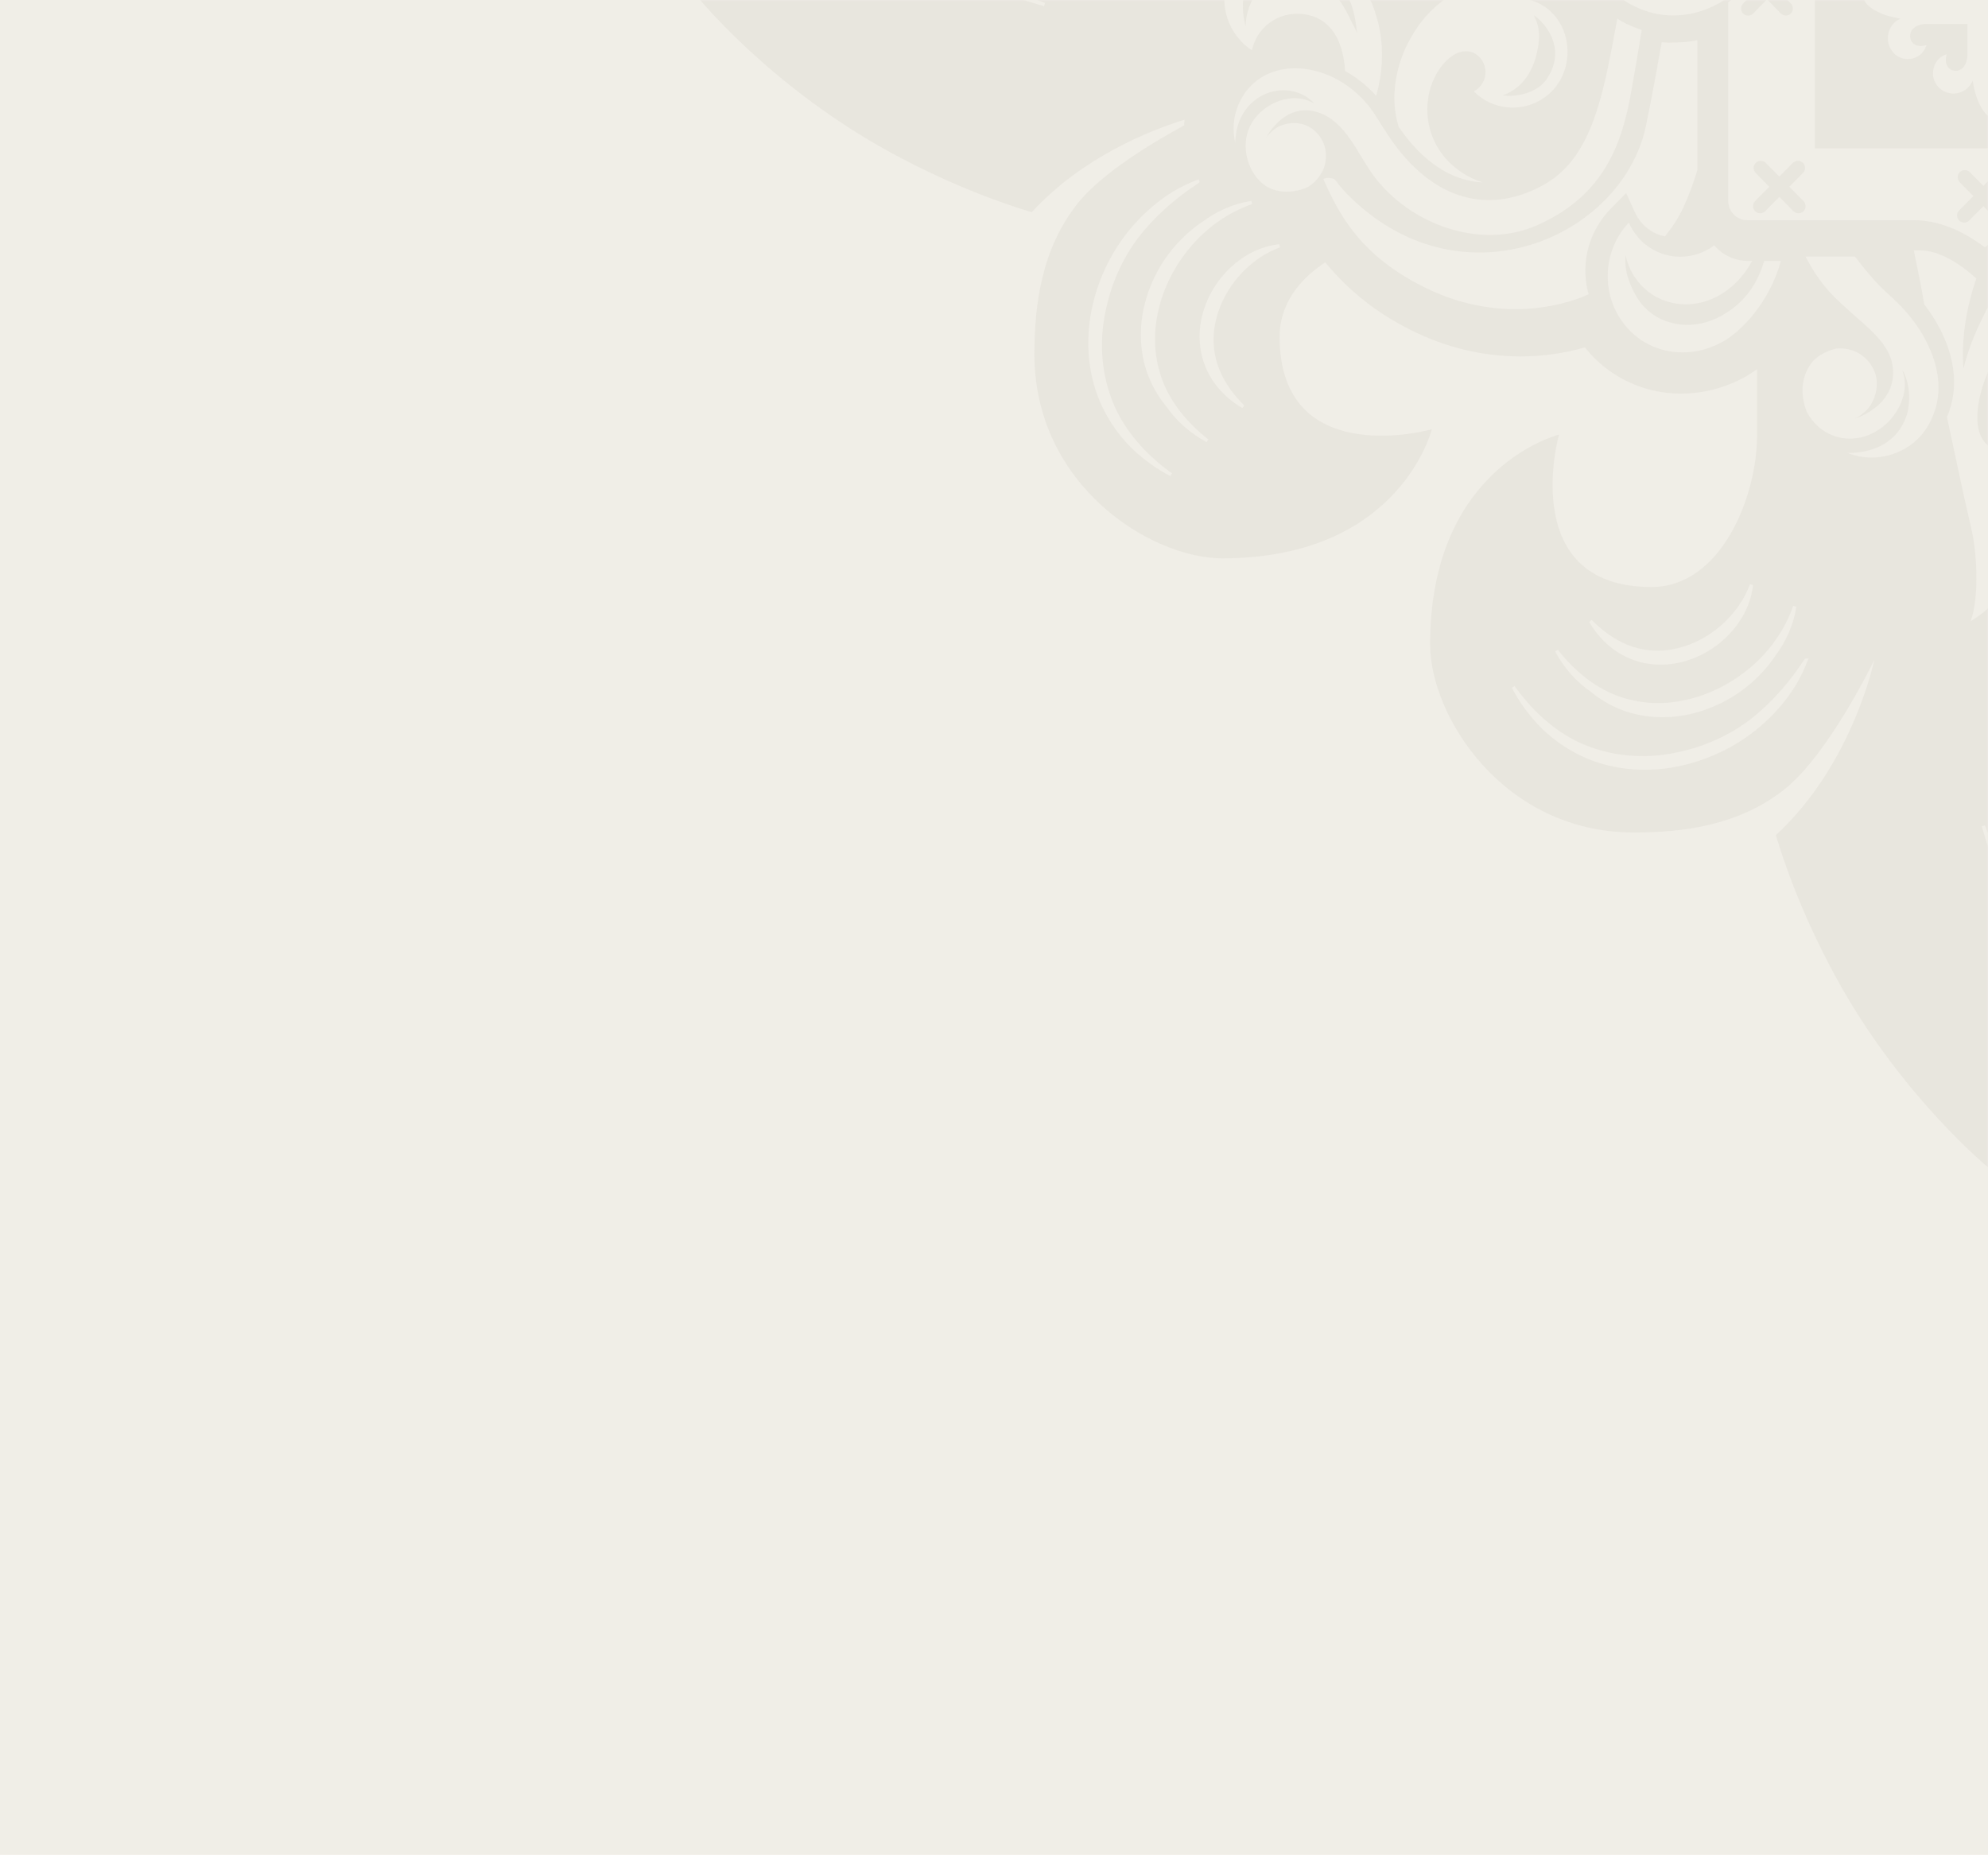 <svg width="643" height="600" viewBox="0 0 643 600" fill="none" xmlns="http://www.w3.org/2000/svg">
<rect width="643" height="600" fill="#F0EEE7"/>
<mask id="mask0_1224_9349" style="mask-type:luminance" maskUnits="userSpaceOnUse" x="0" y="0" width="643" height="600">
<rect width="643" height="600" fill="white"/>
</mask>
<g mask="url(#mask0_1224_9349)">
<path fill-rule="evenodd" clip-rule="evenodd" d="M1033 15.203C1025.19 7.374 1012.02 2.612 1002.34 0L1002 0.985C1013.28 5.951 1022.09 10.9 1028.48 18.916L1029.2 19C1030.45 18.015 1031.71 17.009 1032.96 15.979L1033 15.203ZM1015 32.66L1014.5 32.185C998.77 17.136 980.77 7.512 954.318 0L954 1.036C979.075 10.286 995.712 20.645 1009.62 35.678L1009.92 36L1010.29 35.765C1011.66 34.885 1013.05 33.971 1014.44 33.039L1015 32.66ZM991 42.085L990.527 41.58C980.947 31.315 969.542 22.82 956.634 16.332C944.484 10.201 930.884 5.72 916.218 3L916 4.04C930.311 7.583 943.424 12.781 954.976 19.489C966.569 26.206 976.756 34.685 985.247 44.686L985.511 45L985.879 44.813C987.135 44.168 988.433 43.472 989.719 42.772L991 42.085ZM971 55.622L970.476 55.045C962.258 46.047 952.37 38.656 941.095 33.083C930.6 27.888 918.859 24.158 906.202 22L906 23.055C918.327 26.062 929.602 30.524 939.494 36.313H939.498C949.234 41.999 957.77 49.2 964.857 57.72L965.092 58L965.427 57.871C966.969 57.276 968.607 56.617 970.29 55.915L971 55.622ZM706.06 221.455L706.064 221.463C708.747 225.861 712.152 229.97 716.183 233.666C724.016 240.839 733.764 245.776 744.379 247.942C755.437 250.145 766.595 248.882 775.817 244.393C780.604 242.085 784.968 238.987 788.786 235.187C792.55 231.287 795.647 227.01 798 222.466L797.115 221.923C790.706 230.932 782.819 237.528 774.307 240.998C765.456 244.652 755.141 245.546 745.264 243.523C735.145 241.537 725.927 237.165 718.604 230.873C710.504 223.917 705.822 216.927 704.061 214.298C703.243 213.073 703.156 212.939 702.759 213.018H702L702.351 213.721C703.352 216.354 704.6 218.955 706.06 221.455ZM787 210.767L786.137 210.173C780.655 217.16 774.193 222.238 767.437 224.866C760.283 227.659 752.371 228.175 744.559 226.364C737.129 224.724 729.912 221.067 723.689 215.792C717.34 210.341 712.608 203.491 710.01 196L709 196.258C709.788 201.735 712.143 207.234 715.802 212.169C717.868 215.241 720.403 218.128 723.328 220.719C729.045 225.774 736.027 229.346 743.524 231.036C751.286 232.749 759.286 232.164 766.054 229.401C769.562 227.973 772.822 226.011 775.735 223.563C780.228 220.478 784.133 216.042 787 210.767ZM777 201.172L776.19 200.53C771.973 204.79 767.492 207.716 762.878 209.227C758.042 210.797 752.813 210.898 747.766 209.521C742.946 208.283 738.241 205.731 734.152 202.154C729.886 198.322 726.8 193.894 725 189L724 189.243C724.603 194.889 727.271 200.467 731.517 204.946C735.581 209.328 740.802 212.476 746.597 214.05C752.664 215.645 758.926 215.221 764.221 212.862C769.301 210.704 773.836 206.553 777 201.172ZM584.649 213.721L585 213.018H584.245C583.844 212.939 583.761 213.073 582.939 214.298C581.178 216.927 576.495 223.917 568.396 230.873C561.072 237.165 551.854 241.537 541.734 243.523C531.857 245.546 521.541 244.652 512.69 240.998C504.177 237.528 496.294 230.932 489.88 221.923L489 222.466C491.349 227.01 494.446 231.287 498.214 235.187C502.032 238.987 506.393 242.085 511.18 244.393C520.402 248.882 531.565 250.145 542.619 247.942C553.235 245.776 562.983 240.839 570.816 233.666C574.851 229.97 578.252 225.861 580.94 221.463L580.944 221.455C582.4 218.955 583.648 216.354 584.649 213.721ZM514.264 223.563C517.177 226.011 520.441 227.973 523.945 229.401C530.717 232.164 538.712 232.749 546.473 231.036C553.971 229.346 560.956 225.774 566.672 220.719C569.593 218.128 572.133 215.241 574.199 212.169C577.857 207.234 580.208 201.735 581 196.258L579.99 196C577.388 203.491 572.656 210.341 566.312 215.792C560.085 221.067 552.873 224.724 545.438 226.364C537.627 228.175 529.715 227.659 522.562 224.866C515.807 222.238 509.345 217.16 503.863 210.173L503 210.767C505.866 216.042 509.776 220.478 514.264 223.563ZM526.775 212.862C532.074 215.221 538.332 215.645 544.399 214.05C550.194 212.476 555.415 209.328 559.479 204.946C563.729 200.467 566.393 194.889 567 189.243L565.996 189C564.196 193.894 561.114 198.322 556.848 202.154C552.755 205.731 548.054 208.283 543.234 209.521C538.183 210.898 532.954 210.797 528.121 209.227C523.504 207.716 519.022 204.79 514.805 200.53L514 201.172C517.16 206.553 521.699 210.704 526.775 212.862ZM899.719 58.35L899.017 58V58.76C898.942 59.156 899.071 59.239 900.296 60.061C902.93 61.822 909.92 66.504 916.876 74.608C923.168 81.931 927.54 91.145 929.522 101.264C931.549 111.141 930.655 121.456 927.001 130.307C923.531 138.819 916.935 146.706 907.921 153.115L908.465 154C913.009 151.647 917.29 148.55 921.186 144.786C924.986 140.964 928.088 136.604 930.391 131.817C934.881 122.599 936.144 111.433 933.945 100.379C931.775 89.763 926.842 80.016 919.669 72.183C915.969 68.153 911.864 64.748 907.466 62.064L907.457 62.056C904.953 60.6 902.353 59.352 899.719 58.35ZM909.561 131.739C912.013 128.822 913.975 125.562 915.404 122.054C918.166 115.286 918.746 107.286 917.038 99.524C915.343 92.027 911.772 85.045 906.717 79.329C904.131 76.403 901.244 73.868 898.168 71.802C893.238 68.143 887.735 65.788 882.262 65L882 66.01C889.49 68.608 896.34 73.34 901.795 79.689C907.066 85.912 910.723 93.129 912.366 100.559C914.177 108.371 913.661 116.283 910.865 123.437C908.24 130.193 903.159 136.655 896.172 142.137L896.77 143C902.04 140.138 906.48 136.228 909.561 131.739ZM896.86 119.221C899.224 113.922 899.644 107.664 898.048 101.601C896.474 95.802 893.326 90.585 888.943 86.517C884.464 82.271 878.89 79.603 873.239 79L873 79.999C877.895 81.805 882.319 84.886 886.152 89.152C889.732 93.241 892.281 97.946 893.519 102.766C894.896 107.813 894.799 113.042 893.229 117.879C891.718 122.492 888.788 126.973 884.531 131.195L885.174 132C890.551 128.836 894.703 124.297 896.86 119.221ZM878.805 58.544C883.974 54.195 886.071 45.291 881.922 38.947C877.71 32.552 868.86 29.501 862.708 32.782C862.298 33.011 862.029 33.057 862.029 33.057C867.927 26.909 878.647 27.627 884.185 35.224C887.377 39.594 887.356 44.085 887.502 45.659C887.551 45.354 887.609 44.999 887.696 44.532C888.662 39.189 887.298 33.633 883.97 29.271C880.21 24.404 874.44 21.812 867.695 21.933C858.377 22.13 848.963 27.393 843.13 35.679C842.164 37.069 841.132 38.671 839.976 40.579L839.739 40.942C839.557 41.205 839.375 41.464 839.192 41.752C825.707 62.931 807.174 69.309 788.371 59.208C772.735 50.83 769.083 31.329 764.834 8.748C764.49 6.873 764.117 4.933 763.739 3C763.018 3.513 762.276 3.993 761.509 4.415C759.714 5.408 757.87 6.164 756 6.811C757.252 14.587 758.408 21.328 759.884 29.472C762.807 45.705 768.432 62.426 790.249 71.934C808.417 79.865 831.449 71.676 843.13 55.789C848.059 49.107 851.873 38.884 860.739 35.971C870.357 32.811 876.313 41.585 877.573 44.194C877.317 43.735 876.599 42.666 874.755 41.28C871.679 38.989 866.054 38.471 862.36 41.431C857.829 45.079 857.527 50.296 859.09 54.157L859.106 54.174C859.977 55.927 861.738 58.673 864.557 59.938C867.724 61.341 874.203 62.418 878.805 58.544ZM857 56.988C856.35 56.711 855.636 56.573 854.835 56.682C851.97 57.063 854.084 57.919 845.53 65.615C809.109 98.372 759.822 75.084 752.58 39.215C750.42 28.566 748.809 18.992 747.042 9.057C746.291 9.107 745.549 9.199 744.794 9.199C741.66 9.199 738.714 8.713 736 8V54.081C737.368 58.636 738.899 62.868 740.661 66.701C742.176 69.963 744.206 73.033 746.455 75.969C747 75.847 747.546 75.738 748.079 75.554C751.078 74.526 753.566 72.522 755.312 69.708C755.647 69.188 755.937 68.642 756.193 68.064L759.037 61.66L763.904 66.701C770.977 74.019 773.78 84.323 771.409 94.233C771.346 94.522 771.216 94.791 771.141 95.08C772.303 95.596 773.465 96.129 774.665 96.548C790.566 102.143 807.989 100.901 823.676 93.084C844.196 82.859 851.403 69.817 856.677 57.722L857 56.988ZM759.173 72C758.828 72.795 758.435 73.544 757.988 74.264C755.696 78.043 752.326 80.692 748.512 82.023C743.928 83.643 738.725 83.367 734.051 80.952C733.645 80.734 733.239 80.521 732.854 80.278C732.387 79.985 732.001 79.667 731.579 79.357C730.902 80.123 730.168 80.826 729.361 81.437C729.164 81.592 728.971 81.73 728.779 81.868C728.192 82.266 727.594 82.617 726.962 82.923C726.679 83.061 726.405 83.199 726.122 83.308C726.109 83.32 726.077 83.337 726.064 83.337C725.794 83.442 725.539 83.551 725.269 83.626C725.224 83.643 725.195 83.659 725.15 83.672C724.97 83.735 724.789 83.793 724.596 83.844C724.416 83.885 724.236 83.936 724.055 83.965C723.858 84.028 723.67 84.07 723.457 84.116C723.247 84.162 723.034 84.195 722.813 84.224H722.768C722.604 84.254 722.452 84.287 722.288 84.3C721.96 84.346 721.624 84.362 721.296 84.379C721.046 84.392 720.804 84.392 720.55 84.392H719.303C722.317 90.021 726.29 93.494 729.976 95.557C736.212 99.077 743.436 99.324 749.353 96.524C752.371 95.085 755.052 92.867 757.073 89.883C757.299 89.577 757.496 89.272 757.684 88.966C758.914 86.945 759.739 84.789 760.222 82.588C760.538 85.48 760.042 88.338 758.947 91.247C758.406 92.666 757.734 94.105 756.922 95.557C756.114 97.014 755.155 98.315 754.048 99.429C747.811 105.915 737.512 106.819 729.209 102.153C724.342 99.416 718.381 94.624 715.375 84.392H710C713.608 97.763 722.813 107.188 728.672 110.473C731.132 111.85 733.678 112.816 736.224 113.381C746.343 115.629 756.61 111.682 762.182 102.689H762.199C762.244 102.626 762.285 102.551 762.334 102.475C763.744 100.161 764.745 97.688 765.335 95.131C767.234 86.995 765.032 78.194 759.173 72ZM718.843 71.247C722.238 71.247 725 68.447 725 64.999V1.679C723.007 0.357 721.01 -1.277 719.289 -2.818C718.483 -3.449 717.925 -3.9 717.925 -3.9C717.925 -3.9 718.003 -3.942 718.032 -3.959C717.515 -4.438 717.044 -4.889 716.622 -5.302L715.055 -3.71L719.566 0.887C719.992 1.313 720.228 1.889 720.228 2.508C720.228 3.123 719.992 3.704 719.566 4.138C718.715 5.009 717.218 5.005 716.374 4.138L711.863 -0.456L707.343 4.138C706.917 4.571 706.351 4.811 705.747 4.811H705.743C705.139 4.811 704.573 4.571 704.151 4.133C703.729 3.708 703.485 3.127 703.485 2.508C703.485 1.894 703.725 1.317 704.155 0.879L708.658 -3.71L704.337 -8.114C703.907 -8.548 703.671 -9.129 703.671 -9.747C703.671 -10.366 703.907 -10.947 704.337 -11.385C705.189 -12.252 706.681 -12.248 707.533 -11.381L711.863 -6.977L716.188 -11.381C716.61 -11.815 717.176 -12.055 717.78 -12.059H717.784C718.392 -12.059 718.959 -11.819 719.38 -11.385C720.013 -10.741 720.174 -9.811 719.906 -9.002C721.56 -9.55 723.367 -10.202 725 -10.888V-79H662.973C662.399 -78.436 661.824 -77.872 661.299 -77.379C657.664 -73.944 654.389 -71.472 650.994 -69.616C649.278 -68.643 647.425 -67.894 645.531 -67.249L645.196 -66.913L649.708 -62.315C650.134 -61.89 650.369 -61.313 650.369 -60.694C650.369 -60.08 650.134 -59.503 649.708 -59.065C648.852 -58.194 647.359 -58.198 646.511 -59.065L642 -63.658L637.484 -59.065C637.063 -58.631 636.492 -58.391 635.892 -58.391H635.888C635.28 -58.391 634.718 -58.636 634.288 -59.069C633.866 -59.494 633.631 -60.075 633.631 -60.694C633.631 -61.309 633.862 -61.886 634.296 -62.319L637.447 -65.532C636.645 -65.46 635.843 -65.368 635.053 -65.368C630.905 -65.368 626.985 -66.205 623.404 -67.856C621.114 -68.925 619.079 -70.251 617.334 -71.801C616.726 -72.255 616.189 -72.82 615.738 -73.485C614.224 -75.131 613.104 -76.781 612.314 -78.507C612.24 -78.667 612.202 -78.84 612.136 -79H559V-21.923V-10.333C560.509 -9.752 562.068 -9.221 563.478 -8.762C563.4 -8.998 563.338 -9.246 563.338 -9.503C563.338 -10.122 563.573 -10.703 564.003 -11.141C564.859 -12.008 566.344 -12 567.196 -11.137L571.525 -6.733L575.851 -11.137C576.281 -11.566 576.843 -11.806 577.451 -11.81H577.455C578.059 -11.81 578.625 -11.57 579.051 -11.141C579.928 -10.236 579.928 -8.771 579.055 -7.87L574.722 -3.466L579.233 1.132C579.659 1.561 579.895 2.138 579.895 2.757C579.895 3.371 579.659 3.948 579.233 4.382C578.377 5.253 576.884 5.249 576.037 4.382L571.525 -0.212L567.01 4.386C566.588 4.82 566.017 5.06 565.418 5.06H565.414C564.806 5.055 564.243 4.815 563.813 4.382C563.391 3.957 563.156 3.376 563.156 2.757C563.156 2.142 563.387 1.561 563.822 1.127L568.329 -3.466L566.274 -5.554C564.562 -3.87 561.845 -1.34 559 0.74V3.001V17.058V64.999C559 68.447 561.754 71.247 565.137 71.247H619.203C626.564 71.247 634.222 74.19 641.979 80C649.613 74.19 657.031 71.247 664.036 71.247H718.843ZM701.891 117.858C699.642 114.598 695.501 113.244 693.578 112.785C693.052 112.722 692.539 112.705 692.013 112.722H691.873C691.359 112.739 690.85 112.768 690.32 112.844C690.26 112.861 690.197 112.874 690.12 112.89C689.098 113.046 688.075 113.353 687.095 113.799C687.001 113.845 686.908 113.891 686.819 113.921C686.348 114.152 685.885 114.413 685.431 114.72C685.376 114.75 685.308 114.813 685.262 114.842C684.846 115.137 684.443 115.46 684.069 115.814C683.993 115.873 683.929 115.936 683.853 115.999C683.45 116.382 683.076 116.811 682.707 117.273C682.627 117.379 682.55 117.488 682.487 117.58C682.113 118.089 681.757 118.611 681.451 119.196C678.918 123.886 680.675 130.006 683.853 132.942C684.103 133.157 684.337 133.359 684.549 133.556C686.089 134.848 687.175 135.306 687.672 135.462C686.289 135.096 683.403 133.973 680.734 131.865C679.588 130.974 678.489 129.897 677.556 128.622C677.246 128.189 676.949 127.743 676.686 127.285C676.376 126.759 676.13 126.203 675.893 125.64C675.074 123.625 674.688 121.274 675.057 118.518C676.05 111.094 681.697 105.74 687.188 100.822C689.39 98.837 691.563 96.927 693.392 94.98C696.714 91.442 699.506 87.366 701.721 83H685.605C682.72 86.752 679.245 90.921 676.47 93.503C676.194 93.747 675.944 93.995 675.697 94.256L675.341 94.593C673.444 96.271 671.878 97.731 670.563 99.085C662.573 107.233 658.682 118.733 660.4 129.097C660.85 131.756 661.644 134.233 662.789 136.433C663.133 137.106 663.515 137.767 663.935 138.398C665.785 141.275 668.276 143.614 671.318 145.271C671.522 145.393 671.709 145.485 671.912 145.595C672.422 145.856 672.935 146.104 673.461 146.301C678.485 148.417 684.12 148.552 689.204 146.731C685.24 146.76 680.721 145.351 675.71 141.489C675.672 141.46 675.646 141.426 675.608 141.397C668.747 136.307 668.255 126.334 671.832 119.764C671.832 119.839 671.815 120.134 671.675 120.563C669.303 128.037 674.514 137.216 682.504 140.568C690.396 143.891 699.455 141.107 703.194 133.88C706.932 126.649 704.047 120.979 701.891 117.858ZM678.319 254.496V254.492C672.521 244.604 668.062 233.33 665.055 221L664 221.198C666.167 233.879 669.893 245.619 675.084 256.089C680.654 267.358 688.042 277.246 697.049 285.472L697.622 286L697.919 285.286C698.617 283.599 699.281 281.966 699.871 280.423L700 280.089L699.72 279.858C691.199 272.767 684.001 264.232 678.319 254.496ZM691 301.515L690.678 301.247C680.677 292.756 672.2 282.569 665.488 270.972C658.771 259.412 653.574 246.298 650.035 232L649 232.218C651.715 246.88 656.196 260.475 662.327 272.634C668.814 285.542 677.313 296.947 687.576 306.527L688.081 307L689.002 305.292C689.617 304.145 690.232 302.997 690.809 301.879L691 301.515ZM677 322.917L676.678 322.62C661.637 308.705 651.281 292.069 642.032 267L641 267.318C648.507 293.768 658.131 311.767 673.185 327.5L673.66 328L674.039 327.432C674.971 326.039 675.881 324.658 676.765 323.285L677 322.917ZM663 344.197L662.912 343.475C654.892 337.091 649.947 328.272 644.981 317L644 317.338C646.612 327.018 651.374 340.201 659.203 348L659.975 347.963C661.009 346.705 662.011 345.451 663 344.197ZM637.375 201C641.816 198.168 655.609 188.278 650.672 177.647C649.15 174.349 646.057 171.796 645.049 170.962C644.675 170.653 644.599 170.589 644.552 170.42L644.242 169.196L645.313 169.861C648.759 172.046 652.303 173.13 655.843 173.142C660.849 173.13 665.647 171.025 669.327 167.185C672.93 163.439 675.017 158.409 675 153.426C675 152.202 674.843 151.021 674.617 149.87C673.912 149.637 673.211 149.391 672.522 149.099C672.399 149.057 672.233 148.968 672.106 148.909C672.65 150.416 672.977 152.029 672.977 153.722C672.994 161.631 666.56 168.049 658.622 168.049C658.329 168.049 658.036 168.036 657.755 168.019C660.628 166.843 663.879 164.616 666.794 157.681C668.604 153.354 668.689 149.628 668.086 146.686C665.235 144.806 662.744 142.338 660.815 139.315C660.339 138.591 659.85 137.761 659.43 136.91C659.086 136.25 658.831 135.488 658.537 134.772C657.738 134.671 656.935 134.607 656.107 134.607C655.393 134.607 654.632 134.671 653.808 134.781C654.211 135.708 654.432 136.728 654.432 137.765C654.432 139.793 653.638 141.694 652.21 143.138C650.765 144.561 648.853 145.348 646.821 145.348C644.816 145.348 642.997 144.434 641.697 142.765C640.294 140.937 639.551 138.29 639.551 135.09C639.568 121.127 651.092 104.027 661.873 92.668C666.488 87.825 670.929 83.955 674.715 81H666.594C665.209 81.093 663.798 81.169 662.4 81.216C662.107 81.263 661.809 81.326 661.516 81.402C661.499 81.402 661.499 81.402 661.482 81.419C661.206 81.466 660.909 81.542 660.628 81.635C660.518 81.665 660.411 81.694 660.318 81.728C660.212 81.758 660.101 81.804 659.991 81.851C659.901 81.868 659.821 81.898 659.744 81.927H659.727C659.634 81.944 659.54 81.991 659.451 82.02C659.336 82.067 659.217 82.114 659.094 82.177C659.077 82.177 659.043 82.194 659.013 82.194C658.984 82.207 658.95 82.224 658.92 82.236H658.873L658.86 82.253C658.75 82.287 658.639 82.329 658.533 82.393C658.363 82.456 658.176 82.533 657.989 82.626C657.772 82.719 657.551 82.829 657.335 82.918C657.292 82.935 657.258 82.948 657.228 82.981C657.042 83.058 656.855 83.151 656.668 83.261C656.574 83.307 656.498 83.354 656.404 83.4C656.357 83.413 656.311 83.43 656.264 83.46C656.094 83.553 655.907 83.663 655.737 83.769C655.626 83.815 655.537 83.879 655.422 83.942C655.316 83.989 655.206 84.065 655.099 84.124C655.036 84.141 654.989 84.171 654.942 84.218C654.879 84.251 654.819 84.281 654.772 84.311C654.709 84.34 654.649 84.391 654.585 84.433C654.522 84.467 654.462 84.497 654.398 84.544C654.262 84.62 654.122 84.7 653.978 84.806C653.918 84.853 653.842 84.882 653.778 84.946C653.578 85.056 653.391 85.196 653.204 85.318C653.123 85.365 653.051 85.424 652.97 85.475C652.936 85.488 652.924 85.505 652.894 85.534C652.847 85.568 652.801 85.598 652.737 85.627C652.694 85.661 652.643 85.687 652.597 85.721C652.537 85.767 652.473 85.797 652.427 85.843C652.35 85.907 652.274 85.953 652.197 86.03C651.929 86.199 651.683 86.385 651.432 86.588C651.279 86.694 651.122 86.804 650.965 86.927C650.706 87.13 650.425 87.346 650.174 87.545C650.111 87.609 650.038 87.655 649.975 87.715C649.834 87.825 649.694 87.935 649.567 88.041C649.46 88.121 649.354 88.214 649.244 88.32C649.133 88.413 649.04 88.506 648.933 88.583L648.916 88.6C643.027 98.782 637.426 109.175 635.093 119.158C635.093 119.158 633.461 106.673 639.206 90.145C639.24 90.132 639.257 90.132 639.283 90.132C638.229 89.171 636.988 88.121 635.62 87.08C635.344 86.868 635.059 86.648 634.766 86.449C634.702 86.402 634.659 86.368 634.596 86.326C634.239 86.059 633.848 85.797 633.474 85.551C633.104 85.302 632.73 85.056 632.343 84.823C631.952 84.578 631.566 84.357 631.175 84.124C630.571 83.769 629.947 83.447 629.314 83.151C629.114 83.041 628.91 82.948 628.706 82.859C628.289 82.672 627.839 82.486 627.406 82.312C627.074 82.194 626.764 82.067 626.441 81.961C626.148 81.851 625.833 81.758 625.523 81.682C625.277 81.605 625.009 81.542 624.758 81.478C624.716 81.466 624.652 81.449 624.605 81.432C624.529 81.419 624.435 81.402 624.359 81.385C624.061 81.326 623.768 81.263 623.475 81.216C623.288 81.169 623.101 81.14 622.914 81.123C622.727 81.093 622.54 81.076 622.34 81.064C622.2 81.047 622.06 81.03 621.919 81.03C621.873 81.017 621.843 81.017 621.796 81.017C621.55 81 621.299 81 621.048 81H619C620.109 86.216 621.448 92.876 622.395 98.481C629.815 108.07 633.21 118.837 631.668 128.172C631.336 130.204 630.814 132.164 630.108 133.993C629.998 134.29 629.828 134.548 629.709 134.84C632.955 150.213 636.346 165.793 637.439 170.234C639.704 179.425 640.031 193.976 637.375 201ZM615.49 99.74C615.288 99.525 615.086 99.294 614.876 99.08C613.568 97.726 612.017 96.266 610.142 94.589L609.789 94.252C609.541 93.992 609.293 93.744 609.02 93.5C606.27 90.918 602.823 86.751 599.986 83H584.002C586.197 87.365 588.967 91.439 592.255 94.976C594.066 96.922 596.219 98.832 598.401 100.816C603.841 105.732 611.193 111.085 612.177 118.506C612.543 121.26 612.16 123.611 611.361 125.625C611.13 126.189 610.865 126.744 610.575 127.269C610.302 127.728 610.008 128.173 609.701 128.606C608.776 129.881 607.687 130.957 606.548 131.848C603.908 133.955 601.062 135.078 599.696 135.444C600.175 135.288 601.247 134.83 602.773 133.539C603 133.341 603.231 133.139 603.462 132.925C606.611 129.99 608.351 123.872 605.842 119.183C605.535 118.599 605.186 118.077 604.829 117.569C604.753 117.476 604.677 117.367 604.597 117.262C604.227 116.799 603.857 116.37 603.462 115.988C603.382 115.924 603.328 115.861 603.248 115.803C602.878 115.449 602.479 115.126 602.079 114.831C602.016 114.802 601.953 114.739 601.894 114.709C601.449 114.402 600.99 114.142 600.528 113.91C600.435 113.881 600.343 113.835 600.267 113.788C599.284 113.343 598.266 113.036 597.253 112.88C597.194 112.863 597.114 112.851 597.051 112.834C596.547 112.758 596.021 112.729 595.517 112.712H595.395C594.857 112.695 594.348 112.712 593.827 112.775C591.923 113.233 587.819 114.587 585.591 117.846C583.468 120.966 581.678 126.088 584.326 133.064C588.316 140.889 596.98 143.87 604.799 140.548C612.715 137.197 617.873 128.022 615.528 120.55C615.372 120.045 615.372 119.734 615.372 119.734C617.297 123.287 617.991 127.833 617.192 132.071C617.222 132.033 617.255 131.991 617.255 131.991C617.255 131.991 615.666 146.473 597.594 146.528C597.657 146.549 597.716 146.582 597.774 146.604C603.433 148.773 609.823 148.403 615.292 145.573C620.026 143.147 623.498 139.102 625.403 133.938C625.991 132.416 626.42 130.789 626.697 129.082C628.358 118.998 622.985 107.838 615.49 99.74ZM576 84.392H570.621C567.615 94.624 561.654 99.416 556.787 102.153C548.484 106.819 538.189 105.915 531.952 99.429C530.845 98.315 529.882 97.014 529.074 95.557C528.266 94.105 527.59 92.666 527.053 91.247C525.954 88.338 525.462 85.48 525.778 82.588C526.257 84.789 527.082 86.945 528.312 88.966C528.508 89.272 528.697 89.577 528.922 89.883C530.948 92.867 533.634 95.085 536.643 96.524C542.559 99.324 549.788 99.077 556.02 95.557C559.71 93.494 563.683 90.021 566.693 84.392H565.446C565.196 84.392 564.954 84.392 564.7 84.379C564.372 84.362 564.044 84.346 563.708 84.3C563.544 84.287 563.392 84.254 563.228 84.224H563.187C562.962 84.195 562.748 84.162 562.539 84.116C562.334 84.07 562.138 84.028 561.941 83.965C561.764 83.936 561.584 83.885 561.404 83.844C561.207 83.793 561.026 83.735 560.846 83.672C560.801 83.659 560.776 83.643 560.727 83.626C560.461 83.551 560.202 83.442 559.936 83.337C559.919 83.337 559.891 83.32 559.874 83.308C559.591 83.199 559.317 83.061 559.034 82.923C558.406 82.617 557.804 82.266 557.217 81.868C557.029 81.73 556.832 81.592 556.635 81.437C555.832 80.826 555.094 80.123 554.421 79.357C553.999 79.667 553.609 79.985 553.142 80.278C552.756 80.521 552.351 80.734 551.945 80.952C547.271 83.367 542.067 83.643 537.484 82.023C533.675 80.692 530.304 78.043 528.008 74.264C527.561 73.544 527.168 72.795 526.823 72C520.968 78.194 518.767 86.995 520.665 95.131C521.251 97.688 522.256 100.161 523.666 102.475C523.711 102.551 523.752 102.626 523.797 102.689H523.814C529.386 111.682 539.652 115.629 549.772 113.381C552.318 112.816 554.868 111.85 557.328 110.473C563.187 107.188 572.388 97.763 576 84.392ZM521.096 67.388L525.967 62.451L528.812 68.723C529.063 69.29 529.357 69.824 529.689 70.333C531.434 73.089 533.922 75.052 536.926 76.058C537.458 76.239 538.004 76.346 538.545 76.465C540.794 73.59 542.829 70.584 544.339 67.388C546.101 63.634 547.636 59.49 549 55.029V13C546.697 13.522 543.705 13.801 539.585 13.801C538.872 13.801 538.172 13.71 537.467 13.669C535.889 22.434 534.379 31.023 532.424 40.469C525.183 75.598 475.891 98.406 439.474 66.324C430.916 58.788 433.035 57.95 430.165 57.576C429.372 57.469 428.65 57.605 428 57.876L428.327 58.594C433.601 70.44 440.804 83.213 461.328 93.227C477.015 100.883 494.434 102.098 510.339 96.619C511.539 96.209 512.697 95.687 513.859 95.182C513.788 94.898 513.654 94.635 513.591 94.352C511.22 84.647 514.023 74.555 521.096 67.388ZM409.462 44.707C410.727 42.057 416.706 33.145 426.362 36.354C435.257 39.314 439.093 49.697 444.031 56.486C455.755 72.623 478.87 80.942 497.109 72.886C519.01 63.227 524.647 46.242 527.584 29.753C528.878 22.54 529.927 16.375 531 9.68C528.803 8.96 526.636 8.078 524.526 6.903C524.04 6.632 523.586 6.301 523.124 6C522.954 6.903 522.775 7.819 522.613 8.701C518.352 31.639 514.687 51.449 498.994 59.958C480.123 70.219 461.521 63.74 447.988 42.227C447.805 41.934 447.622 41.671 447.438 41.404L447.197 41.035C446.036 39.097 445.005 37.469 444.031 36.057C438.177 27.641 428.733 22.294 419.381 22.095C412.612 21.972 406.821 24.605 403.047 29.549C399.702 33.98 398.333 39.623 399.307 45.05C399.398 45.525 399.448 45.886 399.498 46.195C399.648 44.597 399.627 40.035 402.827 35.595C408.385 27.878 419.148 27.149 425.068 33.395C425.068 33.395 424.793 33.348 424.382 33.115C418.208 29.782 409.325 32.882 405.102 39.377C400.934 45.822 403.043 54.866 408.231 59.284C412.845 63.219 419.347 62.125 422.526 60.7C425.359 59.416 427.123 56.626 428.005 54.845L428.018 54.828C429.582 50.906 429.278 45.606 424.731 41.9C421.024 38.894 415.378 39.42 412.291 41.747C410.44 43.155 409.724 44.241 409.462 44.707ZM414 79.999L413.757 79C408.115 79.603 402.537 82.271 398.058 86.513C393.672 90.585 390.523 95.802 388.954 101.605C387.354 107.66 387.778 113.918 390.137 119.213C392.299 124.297 396.45 128.836 401.827 132L402.474 131.195C398.213 126.973 395.288 122.492 393.777 117.879C392.207 113.038 392.102 107.809 393.479 102.757C394.717 97.95 397.269 93.245 400.849 89.152C404.673 84.886 409.102 81.805 414 79.999ZM390.828 142.137C383.837 136.655 378.76 130.193 376.136 123.437C373.344 116.283 372.828 108.371 374.639 100.555C376.269 93.133 379.926 85.921 385.205 79.689C390.66 73.34 397.51 68.608 405 66.01L404.742 65C399.261 65.792 393.762 68.143 388.849 71.785C385.76 73.868 382.873 76.403 380.279 79.329C375.224 85.045 371.657 92.031 369.967 99.528C368.25 107.286 368.835 115.286 371.601 122.05C373.017 125.549 374.983 128.806 377.405 131.697C380.52 136.223 384.956 140.133 390.235 143L390.828 142.137ZM379.075 153.114C370.068 146.692 363.473 138.791 360 130.258C356.351 121.404 355.453 111.069 357.484 101.161C359.465 91.027 363.833 81.796 370.123 74.459C377.09 66.332 384.074 61.645 386.703 59.881C387.919 59.066 388.053 58.978 387.986 58.681L387.719 58L387.271 58.171C384.638 59.175 382.039 60.425 379.535 61.892C375.142 64.572 371.034 67.987 367.335 72.03C360.159 79.877 355.223 89.643 353.058 100.283C350.855 111.349 352.117 122.532 356.61 131.776C358.917 136.567 362.015 140.94 365.818 144.778C369.717 148.54 373.993 151.646 378.532 154L379.075 153.114ZM385.798 -20L386 -21.055C373.679 -24.057 362.406 -28.52 352.51 -34.317H352.506C342.767 -39.994 334.237 -47.196 327.146 -55.72L326.915 -56L326.581 -55.871C325.038 -55.276 323.401 -54.617 321.714 -53.915L321 -53.622L321.528 -53.045C329.753 -44.043 339.64 -36.656 350.91 -31.087C361.395 -25.888 373.134 -22.162 385.798 -20ZM374 -4.035C359.694 -7.575 346.581 -12.773 335.026 -19.487C323.433 -26.2 313.247 -34.679 304.757 -44.686L304.489 -45L304.12 -44.813C302.973 -44.223 301.793 -43.587 300.612 -42.955L299 -42.089L299.473 -41.58C309.061 -31.314 320.465 -22.814 333.364 -16.325C345.531 -10.193 359.129 -5.707 373.782 -3L374 -4.035ZM338 0.964C312.926 -8.286 296.291 -18.645 282.384 -33.678L282.083 -34L281.719 -33.765C280.347 -32.885 278.961 -31.971 277.568 -31.043L277 -30.66L277.496 -30.185C293.233 -15.136 311.232 -5.512 337.678 2L338 0.964ZM290 -0.981C278.724 -5.948 269.905 -10.898 263.516 -18.916L262.799 -19C261.549 -18.011 260.291 -17.009 259.037 -15.978L259 -15.202C266.808 -7.367 279.986 -2.609 289.662 0L290 -0.981ZM393.95 -73.41L394.712 -73L394.779 -73.832C394.823 -74.428 394.88 -75.024 394.96 -75.611L395 -75.924L394.734 -76.105C391.412 -78.399 388.369 -81.112 385.681 -84.175C380.25 -90.457 376.485 -97.728 374.802 -105.215C372.937 -113.09 373.469 -121.066 376.348 -128.278C379.041 -135.08 384.272 -141.599 391.474 -147.125L390.859 -148C385.428 -145.11 380.857 -141.173 377.686 -136.644C375.157 -133.69 373.132 -130.408 371.675 -126.88C368.831 -120.061 368.229 -111.996 369.992 -104.171C371.737 -96.613 375.409 -89.574 380.613 -83.807C383.28 -80.862 386.252 -78.302 389.419 -76.224C390.73 -75.269 392.214 -74.352 393.95 -73.41ZM386.709 -63.877C384.08 -65.645 377.09 -70.328 370.122 -78.455C363.83 -85.796 359.462 -95.027 357.48 -105.161C355.453 -115.061 356.347 -125.395 360.001 -134.258C363.471 -142.787 370.071 -150.692 379.08 -157.11L378.537 -158C373.993 -155.642 369.712 -152.54 365.812 -148.769C362.016 -144.94 358.918 -140.567 356.61 -135.776C352.121 -126.532 350.854 -115.349 353.057 -104.283C355.223 -93.647 360.155 -83.877 367.333 -76.03C371.033 -71.987 375.138 -68.58 379.544 -65.884C382.044 -64.425 384.644 -63.175 387.278 -62.167L387.721 -62L387.93 -62.422L387.984 -62.585C388.055 -62.978 387.926 -63.066 386.709 -63.877ZM393.073 -121.754C390.782 -116.257 390.376 -109.77 391.924 -103.485C393.422 -97.569 396.419 -92.213 400.598 -88L401.39 -88.12C401.946 -89.135 402.433 -89.948 402.913 -90.684L402.888 -91.327C399.696 -95.432 397.414 -100.056 396.301 -104.688V-104.697C394.969 -109.929 395.067 -115.345 396.586 -120.358C398.052 -125.144 400.882 -129.785 405 -134.161L404.379 -135C399.176 -131.725 395.16 -127.015 393.073 -121.754ZM443.777 1.247C439.002 -10.51 428.621 -17.328 422.808 -19.042C420.597 -19.692 418.411 -20 416.246 -20C407.682 -20 400.049 -15.061 397.161 -6.96C394.065 1.652 397.331 11.277 404.918 16.292C405.054 15.617 405.245 14.954 405.475 14.321C408.243 6.587 416.663 2.606 424.628 5.261C431.653 7.6 434.541 14.832 435.072 22.971C438.793 25.048 442.212 27.758 445.117 31C447.341 23.085 448.357 12.539 443.777 1.247ZM518.274 -7.974C518.402 -7.728 518.56 -7.465 518.714 -7.214C518.821 -7.028 518.932 -6.841 519.056 -6.671C519.09 -6.595 519.137 -6.531 519.197 -6.455C519.414 -6.099 519.666 -5.742 519.914 -5.399C521.849 -2.747 524.241 -0.317 527.32 1.359C544.152 10.535 559.433 -0.104 562 -3.617C560.257 -4.012 552.407 -4.919 549.14 -11.058C546.514 -16.009 546.347 -22.071 548.474 -27.607C548.892 -28.769 549.435 -29.902 550.097 -31.001C550.14 -31.081 550.187 -31.157 550.251 -31.221V-31.234C550.328 -31.357 550.421 -31.484 550.498 -31.607V-47.643C547.607 -46.807 545.079 -45.908 542.631 -44.266C538.236 -41.326 535.059 -38.06 533.188 -34.602C527.333 -23.84 530.079 -10.532 540.586 -4.177C542.789 -2.841 545.13 -1.941 547.517 -1.428C542.055 -0.189 536.122 -0.978 530.967 -4.113C520.461 -10.489 517.715 -23.776 523.553 -34.539C526.346 -39.684 531.505 -45.53 540.914 -48.805C547.154 -50.973 548.658 -50.837 550.498 -51.037V-56C547.534 -55.457 544.724 -54.634 542.102 -53.624C541.115 -53.255 540.163 -52.852 539.227 -52.415C528.755 -47.613 521.473 -39.841 518.62 -34.602C513.781 -25.698 513.922 -15.741 518.274 -7.974ZM509.282 -38.128C510.093 -37.019 511.302 -35.543 512.841 -33.844C513.193 -34.615 513.508 -35.39 513.917 -36.145C515.498 -39.051 518.234 -42.663 522 -46.239C521.818 -46.387 521.623 -46.544 521.445 -46.688C516.33 -50.848 511.927 -54.452 507.95 -56.996C503.985 -59.549 499.49 -61.161 494.971 -61.746C494.305 -61.837 493.626 -61.899 492.956 -61.944C489.024 -62.183 485.092 -61.656 481.521 -60.316C479.009 -59.367 476.815 -58.068 475.002 -56.456C473.066 -54.753 471.567 -52.716 470.553 -50.399C470.264 -49.793 470.024 -49.162 469.842 -48.515C469.784 -48.379 469.751 -48.242 469.705 -48.106C468.993 -45.603 468.828 -43.026 469.175 -40.524C469.221 -40.194 469.283 -39.86 469.341 -39.546L469.523 -38.779C469.966 -36.879 470.736 -35.068 471.795 -33.394C474.576 -28.995 478.992 -26.1 484.215 -25.226C491.188 -24.067 497.227 -27.593 498.886 -30.59C499.962 -32.508 500.297 -34.949 499.83 -37.151C499.838 -37.208 499.83 -37.254 499.797 -37.316C499.763 -37.493 499.718 -37.674 499.672 -37.856C499.598 -38.128 499.49 -38.416 499.387 -38.689C498.373 -41.249 496.213 -43.101 493.121 -44.066C489.268 -45.274 484.774 -43.01 483.002 -40.148C481.914 -38.371 481.69 -37.27 481.641 -36.891C481.641 -36.788 481.641 -36.714 481.624 -36.681C479.857 -39.439 482.067 -46.403 489.417 -48.09C489.479 -48.123 489.537 -48.135 489.616 -48.135C490.448 -48.333 491.37 -48.436 492.339 -48.469C501.357 -48.754 505.984 -42.709 509.282 -38.128ZM462.89 -54C463.001 -54.295 463.073 -54.604 463.196 -54.884C463.684 -56.144 464.308 -57.351 465 -58.516C460.798 -58.021 456.455 -58.982 453 -62C455.551 -58.316 458.981 -55.621 462.89 -54ZM478.915 27.734C478.31 28.486 477.569 29.098 476.72 29.55C477.25 30.104 477.78 30.572 478.294 30.991C485.88 36.996 496.986 35.768 503.044 28.243C509.177 20.645 508.038 8.786 500.605 2.9C498.034 0.859 494.795 -0.39 491.011 -0.809L489.847 -0.944L490.783 -1.634C490.915 -1.741 491.011 -1.741 491.462 -1.753C492.688 -1.786 496.443 -1.86 499.471 -3.359C509.293 -8.227 504.982 -23.42 503.404 -28C501.044 -21.317 492.158 -11.977 480.563 -7.278C465.792 -1.306 460.011 5.213 455.469 13.797C453.817 16.903 448.471 28.527 452.429 41.116C460.198 52.379 469.523 58.54 479.544 59C477.602 58.392 475.677 57.558 473.784 56.408C467.444 52.58 463.266 46.637 462.036 39.687C460.844 33.02 462.521 26.05 466.521 21.08C468.38 18.767 470.467 17.268 472.558 16.775C474.467 16.291 476.343 16.685 477.809 17.839C479.296 19.01 480.219 20.694 480.426 22.555C480.642 24.432 480.095 26.264 478.915 27.734ZM406.13 -70.6C407.372 -59.602 417.184 -51.833 428.93 -52.535C434.421 -52.869 442.593 -55.133 450.295 -64.093L450.694 -64.552C450.111 -65.513 449.603 -66.519 449.217 -67.543C442.811 -60.216 434.652 -57.33 429.882 -57.042C420.313 -56.474 411.755 -62.794 410.686 -72.292C410.149 -76.95 411.546 -81.394 414.21 -84.828C413.798 -82.981 413.656 -81.043 413.887 -79.059C414.96 -69.56 423.518 -63.236 433.083 -63.804C436.812 -64.017 442.09 -64.995 448.265 -70.676C447.317 -75.204 448.055 -79.886 450.186 -83.929C450.236 -84.071 450.287 -84.247 450.341 -84.326C450.392 -84.401 450.446 -84.46 450.501 -84.539C452.099 -87.33 454.373 -89.79 457.318 -91.594C457.431 -91.665 457.548 -91.707 457.666 -91.774C458.828 -92.501 459.57 -92.768 459.57 -92.768C459.57 -92.768 449.192 -84.769 452.837 -71.728C455.329 -62.81 463.786 -60.91 467.302 -60.5C467.713 -60.931 468.107 -61.373 468.56 -61.774C470.813 -63.771 473.54 -65.354 476.619 -66.553C490.114 -71.791 505.011 -65.504 507.306 -64.23C507.918 -63.896 508.564 -63.495 509.223 -63.086C510.204 -62.476 511.249 -61.77 512.352 -60.993C512.675 -60.764 512.994 -60.534 513.317 -60.308C513.716 -60.016 514.114 -59.728 514.513 -59.435C514.576 -59.406 514.651 -59.36 514.71 -59.301C517.562 -57.192 520.801 -54.665 524.233 -52C526.414 -53.65 528.814 -55.212 531.444 -56.632C530.236 -57.685 529.007 -58.75 527.87 -59.757C524.417 -62.81 521.229 -65.613 518.339 -68.015C516.27 -69.606 514.316 -70.997 512.696 -71.916C505.351 -76.085 498.45 -78.98 489.238 -76.991C479.363 -74.857 474.068 -67.969 474.068 -67.969C475.218 -73.449 477.735 -75.183 480.55 -77.697C470.759 -84.326 473.477 -95.212 475.713 -98.858C477.454 -101.699 481.649 -106.419 489.93 -106.252C497.737 -106.097 508.182 -99.393 518.578 -87.881C524.258 -81.603 532.128 -69.719 537.757 -59.594C537.812 -59.615 537.862 -59.64 537.917 -59.661C541.017 -60.855 544.226 -61.762 547.431 -62.351L549 -62.635V-76.114C548.09 -77.075 546.965 -78.282 545.724 -79.619H545.464L544.05 -81.431C540.79 -84.986 538.886 -89.314 537.833 -93.762C537.619 -94.564 537.501 -95.379 537.355 -96.193C537.296 -96.519 537.204 -96.845 537.157 -97.171C526.401 -108.787 514.013 -116.886 502.72 -118.403C499.776 -118.799 496.986 -119 494.301 -119C474.06 -119 460.493 -107.881 443.944 -88.386C438.054 -81.452 430.956 -80.508 426.262 -81.929C422.058 -83.194 419.181 -86.415 418.732 -90.325C418.673 -90.813 418.644 -91.285 418.627 -91.774C410.3 -88.307 405.098 -79.669 406.13 -70.6ZM543.14 -99.508C543.672 -94.315 545.847 -89.32 549.27 -85H571.371C567.978 -86.837 564.919 -89.695 563.036 -94.434C559.015 -104.598 564.66 -110.738 568.731 -112.908C570.036 -113.74 571.564 -113.67 571.564 -113.67C571.564 -113.67 567.363 -109.799 566.22 -105.512C565.107 -101.357 566.216 -95.501 572.63 -92.503C578.371 -89.822 584.053 -93.788 586.012 -96.481C588.882 -100.393 588.899 -108.901 584.38 -115.375C578.765 -122.487 567.785 -124.056 560.438 -118.657C553.433 -113.509 550.739 -104.833 554.689 -96.65C555.479 -95.011 555.241 -94.966 553.969 -96.7C548.944 -103.56 547.513 -113.991 556.095 -120.3C562.969 -125.349 573.421 -123.467 574.882 -123.154C572.944 -123.99 570.877 -124.558 568.714 -124.83C562.413 -125.612 556.019 -123.669 551.153 -119.514C545.174 -114.395 542.312 -107.291 543.14 -99.508ZM574.986 -199L576 -199.262C575.208 -204.743 572.853 -210.245 569.207 -215.15C567.137 -218.243 564.602 -221.125 561.672 -223.719C555.956 -228.774 548.975 -232.34 541.473 -234.035C533.708 -235.747 525.713 -235.167 518.953 -232.405C515.454 -230.981 512.189 -229.019 509.302 -226.597C504.776 -223.482 500.866 -219.047 498 -213.773L498.867 -213.171C504.349 -220.166 510.815 -225.246 517.562 -227.866C524.724 -230.658 532.631 -231.174 540.447 -229.363C547.864 -227.729 555.08 -224.072 561.308 -218.798C567.661 -213.343 572.388 -206.498 574.986 -199ZM565 -191.243C564.397 -196.893 561.729 -202.467 557.491 -206.941C553.414 -211.327 548.201 -214.479 542.397 -216.049C536.338 -217.64 530.076 -217.228 524.788 -214.865C519.699 -212.704 515.164 -208.548 512 -203.172L512.805 -202.53C517.027 -206.786 521.505 -209.715 526.123 -211.23C530.96 -212.796 536.185 -212.897 541.245 -211.52C546.053 -210.282 550.758 -207.734 554.847 -204.154C559.114 -200.326 562.195 -195.902 564.005 -191L565 -191.243ZM512.735 -245.002C521.598 -248.651 531.919 -249.55 541.818 -247.519C551.943 -245.537 561.173 -241.165 568.507 -234.878C576.634 -227.91 581.314 -220.921 583.078 -218.287C583.78 -217.238 583.939 -217 584.206 -217C584.248 -217 584.294 -217.008 584.34 -217.017L585 -217.176L584.791 -217.723C583.788 -220.336 582.543 -222.94 581.068 -225.469C578.385 -229.858 574.975 -233.967 570.931 -237.67C563.087 -244.843 553.322 -249.776 542.695 -251.941C531.63 -254.144 520.448 -252.886 511.214 -248.392C506.425 -246.081 502.054 -242.983 498.222 -239.179C494.457 -235.284 491.353 -231.007 489 -226.464L489.89 -225.92C496.304 -234.932 504.206 -241.529 512.735 -245.002ZM593.141 -200.256C593.308 -198.577 593.638 -196.928 594.123 -195.318C594.649 -193.551 595.366 -191.843 596.267 -190.219C596.267 -190.206 596.267 -190.194 596.279 -190.177H596.296C596.879 -189.086 597.568 -188.038 598.334 -187.048C598.591 -186.689 598.884 -186.342 599.178 -186C599.312 -186.287 599.451 -186.558 599.602 -186.85C599.716 -187.061 599.826 -187.264 599.948 -187.48C600.335 -188.152 600.767 -188.799 601.24 -189.416C601.24 -189.433 601.24 -189.446 601.265 -189.462C602.455 -191.069 603.853 -192.447 605.39 -193.551C607.481 -195.102 609.849 -196.151 612.315 -196.683C616.897 -197.715 624.862 -196.954 629.305 -194.214C630.862 -193.25 632.118 -192.046 633.227 -190.726C633.467 -190.879 633.756 -190.967 634.025 -191.094L634.38 -193.069C634.955 -196.307 636.218 -199.355 637.988 -202.107C634.979 -206.851 631.441 -209.865 628.437 -211.548C624.931 -213.513 621.222 -214.452 617.619 -214.452C610.64 -214.452 604.085 -210.922 600.282 -204.449C599.675 -203.414 599.157 -202.34 598.746 -201.253C598.542 -205.202 599.483 -209.066 601.497 -212.503C606.845 -221.588 618.1 -224.4 627.671 -219.047C631.58 -216.849 636.5 -212.49 639.647 -204.348C640.869 -205.857 642.202 -207.282 643.764 -208.504C643.841 -208.563 643.927 -208.601 644 -208.66C639.622 -216.574 633.793 -222.159 629.635 -224.526C617.504 -231.4 603.274 -227.799 596.504 -216.139C593.662 -211.256 592.586 -205.654 593.141 -200.256ZM610.638 -255.227C613.757 -249.577 616.454 -243.444 618.881 -236.474L619.045 -236L621 -236.595L620.865 -237.09C618.869 -244.347 616.528 -250.809 613.716 -256.838C608.408 -268.209 601.379 -278.183 592.816 -286.472L592.267 -287L591.988 -286.288C591.32 -284.587 590.689 -282.939 590.127 -281.383L590 -281.046L590.271 -280.809C598.378 -273.652 605.232 -265.047 610.638 -255.227ZM597 -303.607L597.303 -303.344C606.839 -295.006 614.922 -284.997 621.33 -273.599C623.677 -269.432 625.865 -264.878 628.208 -259.267L628.738 -258L629.154 -259.308C629.393 -260.057 629.652 -260.764 629.931 -261.46L630 -261.645L629.935 -261.83C628.006 -267.116 626.234 -271.373 624.344 -275.236C618.15 -287.918 610.051 -299.119 600.265 -308.531L599.783 -309L598.918 -307.338C598.323 -306.203 597.736 -305.072 597.182 -303.965L597 -303.607ZM609 -326.007L609.301 -325.715C621.754 -313.577 630.792 -299.23 638.611 -279.194L639.074 -278L639.712 -279.577C639.789 -279.752 639.866 -279.927 639.931 -280.106L640 -280.276L639.943 -280.451C633.408 -301.415 624.963 -316.856 612.558 -330.513L612.115 -331L611.762 -330.442C610.889 -329.073 610.04 -327.717 609.219 -326.369L609 -326.007ZM624 -347.198L624.083 -346.48C632.096 -340.092 637.049 -331.275 642.015 -320L643 -320.338C640.388 -330.017 635.63 -343.193 627.797 -351L627.021 -350.963C625.986 -349.705 624.981 -348.451 624 -347.198ZM630 -232.003C631.025 -231.566 632.045 -231.116 633.036 -230.577C634.575 -229.737 636.327 -228.511 638.155 -227C639.167 -232.431 641.034 -237.57 642.951 -242.534C644.988 -247.52 647.114 -252.379 648.9 -257.258C650.341 -261.098 651.438 -265.044 652.361 -269.016C652.969 -272.945 654.512 -286.698 648.564 -297C648.734 -296.109 648.853 -295.311 648.925 -294.929C649.465 -292.002 649.627 -288.997 649.529 -286.023C649.312 -279.399 647.917 -272.899 644.639 -267.115C638.419 -256.13 632.509 -244.469 630 -232.003ZM646.092 -300C649.896 -296.836 652.871 -292.487 654.329 -287.629C655.986 -282.433 656.138 -276.902 655.597 -271.57C655.047 -266.213 653.691 -261.033 652.068 -255.961C650.369 -250.897 648.235 -246.097 646.35 -241.306C644.377 -236.548 642.589 -231.81 641.541 -226.965C641.296 -225.99 641.165 -224.991 641 -223.999C643.819 -221.025 646.612 -217.366 649.004 -213C650.027 -213.52 651.071 -214 652.153 -214.363C654.35 -218.184 657.101 -221.872 658.771 -225.643C665.068 -239.877 669.251 -258.497 665.697 -274.242C663.331 -284.721 657.532 -293.928 646.642 -299.723C646.46 -299.818 646.274 -299.905 646.092 -300ZM669.514 -238.638C668.899 -236.234 668.233 -233.981 667.554 -231.902C670.635 -233.387 673.858 -234.146 676.999 -234.146C683.471 -234.146 689.568 -231.109 693.191 -225.503C695.296 -222.221 696.323 -218.513 696.177 -214.704C695.739 -215.746 695.193 -216.767 694.557 -217.758C688.537 -227.123 676.166 -229.86 665.788 -224.136C665.324 -223.883 664.83 -223.554 664.344 -223.234C664.112 -222.685 663.889 -222.158 663.683 -221.69C662.668 -219.387 661.341 -217.197 660 -215.063C660.266 -215.071 660.529 -215.13 660.795 -215.13C662.26 -215.13 663.734 -215.008 665.165 -214.764C669.432 -214.042 673.342 -212.435 677.012 -210.364C679.015 -210.457 680.914 -210.377 682.435 -210.077C684.953 -209.609 687.381 -208.639 689.534 -207.175C691.12 -206.137 692.563 -204.83 693.801 -203.303C693.827 -203.29 693.827 -203.273 693.827 -203.261C694.317 -202.674 694.763 -202.058 695.172 -201.413C695.301 -201.206 695.421 -201.017 695.533 -200.81C695.692 -200.536 695.838 -200.274 695.984 -200C696.276 -200.337 696.564 -200.675 696.826 -201.025C697.582 -201.991 698.274 -203.016 698.846 -204.075H698.859C698.876 -204.092 698.876 -204.1 698.876 -204.117C699.765 -205.695 700.47 -207.352 700.981 -209.061C701.445 -210.621 701.755 -212.216 701.897 -213.84C702.378 -219.045 701.183 -224.427 698.218 -229.084C692.108 -238.685 680.458 -242.203 669.514 -238.638ZM616.545 -78.223C617.244 -76.735 618.27 -75.404 619.433 -74.201C619.64 -73.845 619.892 -73.539 620.227 -73.341C621.75 -71.969 623.488 -70.881 625.35 -70.03C632.881 -66.619 641.88 -67.748 648.824 -71.617C652.349 -73.51 655.411 -75.983 658.179 -78.55C659.64 -79.91 661.088 -81.294 662.429 -82.779C663.43 -83.891 664.684 -84.907 666.128 -85.441C667.841 -86.073 685 -85.71 685 -85.701C685 -85.705 684.537 -91.766 679.017 -94.515C678.512 -94.845 677.937 -95.114 677.333 -95.337C676.948 -95.527 676.567 -95.718 676.149 -95.92C674.047 -96.954 671.652 -98.119 669.169 -99.922C665.49 -102.592 664.766 -106.759 664.791 -110C660.244 -105.044 651.021 -100.376 644.429 -97.044C642.969 -96.305 641.673 -95.651 640.647 -95.102C635.438 -92.303 633.038 -83.477 631.991 -77.599L631.342 -71.336C630.58 -71.423 629.231 -71.53 628.482 -71.7L628.453 -75.95C628.486 -79.707 627.924 -85.168 627.858 -85.883C627.522 -89.765 627.92 -91.6 626.612 -94.167C626.43 -94.515 626.244 -94.858 626.037 -95.201C625.702 -95.763 625.197 -96.367 624.659 -97.007C624.353 -97.375 624.038 -97.751 623.732 -98.148C622.975 -95.507 621.043 -91.761 616.024 -89.761V-89.769C615.829 -89.686 615.655 -89.587 615.403 -89.496C614.695 -85.887 614.828 -81.906 616.545 -78.223ZM660 -129C652.244 -120.114 640.793 -109.078 627.5 -103.164L627 -102.975C627.175 -102.21 627.924 -99.689 630.493 -98.542C632.473 -97.654 637.074 -97.912 639.058 -98.915C640.122 -99.455 641.448 -100.106 642.94 -100.835C646.856 -102.73 651.936 -105.194 656.216 -107.814L655.912 -110.249C655.288 -115.251 656.481 -120.887 660 -129ZM632 -182.149C633.931 -180.951 644.771 -174.404 649 -172C649 -172 646.71 -175.193 647.142 -182.599C646.359 -182.715 645.557 -182.864 644.824 -182.913L643.82 -182.979C643.372 -182.996 642.933 -183 642.514 -183C640.82 -183 634.915 -182.426 632 -182.149ZM645.319 -186.362V-186.327C647.345 -186.17 649.567 -185.846 652 -185.3C651.273 -188.043 649.202 -189.592 649.088 -189.676L648.937 -189.764C648.672 -189.857 642.412 -192.139 636.45 -190.261C635.874 -190.079 635.395 -189.749 634.983 -189.341C634.071 -188.54 633.529 -187.158 633.202 -185.885C633.126 -185.585 633.05 -185.29 633 -185.015C633.004 -185.015 633.004 -185.015 633.008 -185.015C633.008 -185.01 633.008 -185.005 633.004 -185C633.185 -185.069 633.357 -185.118 633.534 -185.182C633.849 -185.28 634.147 -185.383 634.492 -185.477C634.496 -185.487 634.5 -185.497 634.504 -185.511C635.248 -185.737 635.979 -185.929 636.685 -186.032C638.605 -186.313 641.672 -186.593 645.319 -186.362ZM656.946 -148.379C656.956 -149.014 656.975 -149.683 657 -150.347C655.163 -150.87 653.203 -151.415 651.106 -152C651.003 -150.009 650.978 -148.007 651.018 -146C653.031 -146.77 655.001 -147.569 656.946 -148.379ZM646 -152.773C644.144 -153.179 642.274 -153.59 640.351 -154C639.928 -150.302 639.89 -146.618 640.223 -143C642.103 -143.507 643.997 -144.037 645.881 -144.58C645.691 -147.298 645.724 -150.033 646 -152.773ZM636 -153.826C634.216 -154.222 632.436 -154.618 630.665 -155C629.807 -149.335 629.78 -143.634 630.58 -138C632.319 -138.445 634.067 -138.904 635.87 -139.395C635.254 -144.151 635.299 -148.984 636 -153.826ZM626 -156.961C624.271 -157.333 622.614 -157.677 620.986 -158C619.678 -150.761 619.67 -143.239 620.969 -136C622.55 -136.372 624.212 -136.784 625.966 -137.227C624.815 -143.732 624.832 -150.474 626 -156.961ZM607.853 -134.969C608.947 -129.8 612.296 -120.927 622.461 -112.173C626.469 -113.824 644.553 -122.093 664.909 -143.558C664.921 -143.546 664.926 -143.533 664.934 -143.524C665.99 -142.329 667.379 -141.624 668.853 -141.54C668.95 -141.531 669.056 -141.527 669.157 -141.527C669.187 -141.527 669.221 -141.54 669.25 -141.54C668.714 -140.036 668.127 -138.567 667.455 -137.194C661.289 -124.593 659.317 -117.608 659.951 -112C660.707 -112.633 661.404 -113.263 661.978 -113.888L666.94 -119.293C667.819 -128.769 674.567 -137.595 676.493 -147.165C676.493 -147.177 676.497 -147.182 676.497 -147.194C677.021 -149.373 677 -151.987 677 -151.987C677 -154.66 676.649 -157.249 676.079 -159.753C674.508 -159.247 672.891 -158.947 671.248 -158.807C671.349 -158.153 671.467 -157.503 671.518 -156.84C670.982 -157.055 670.424 -157.211 669.85 -157.245C668.072 -157.359 666.429 -156.569 665.188 -155.209C664.592 -155.687 663.954 -156.193 663.296 -156.713C663.296 -156.713 663.291 -156.717 663.287 -156.721L663.283 -156.726C663.173 -156.81 663.063 -156.894 662.953 -156.979C662.396 -157.414 661.817 -157.861 661.213 -158.322C660.994 -158.491 660.762 -158.668 660.529 -158.841C660.525 -158.845 660.521 -158.845 660.521 -158.845C655.25 -162.84 648.535 -167.503 641.132 -171.675C641.212 -171.628 641.297 -171.59 641.377 -171.544C641.297 -171.59 641.208 -171.633 641.128 -171.679C640.401 -172.089 639.662 -172.49 638.919 -172.891C638.569 -173.077 638.222 -173.267 637.872 -173.453C637.137 -173.841 636.394 -174.217 635.655 -174.589V-174.593C635.65 -174.593 635.65 -174.593 635.65 -174.593C635.427 -174.703 635.207 -174.821 634.983 -174.935C635.207 -174.821 635.422 -174.703 635.646 -174.593C629.138 -177.857 622.271 -180.577 615.489 -182C613.635 -179.53 607.786 -171.16 607 -162.625C608.677 -163.761 610.21 -164.563 610.303 -164.606L610.75 -164.838L611.244 -164.766C626.127 -162.587 652.573 -156.088 663.899 -153.229C663.405 -152.194 663.067 -151.033 662.983 -149.779C662.907 -148.562 663.055 -147.389 663.397 -146.312C646.483 -139.576 623.796 -133.943 612.148 -131.751L611.426 -131.616L610.864 -132.084C610.763 -132.169 609.369 -133.326 607.853 -134.969ZM612.967 -159.811C612.5 -159.87 611.967 -159.945 611.51 -160C610.836 -159.702 609.95 -159.291 609.026 -158.8L605.759 -157.079C605.052 -153.583 604.46 -148.064 605.808 -142.897L611.163 -138.427C611.826 -137.877 612.456 -137.395 613 -137C610.701 -144.471 610.695 -152.34 612.967 -159.811ZM688.389 -198.816C681.52 -205.001 674.084 -211.173 665.369 -212.701C659.548 -213.717 653.353 -212.116 648.365 -208.296C644.634 -205.445 642.178 -201.668 641 -197.514C641.328 -197.502 641.673 -197.485 642.148 -197.485C646.674 -197.485 650.278 -196.405 650.956 -196.187L651.208 -196.11C651.607 -196.537 652.011 -196.921 652.423 -197.25C655.557 -199.747 660.52 -199.06 663.254 -195.752C664.612 -194.108 665.125 -192.089 664.692 -190.075C664.255 -188.052 663.069 -186.336 661.357 -185.247C660.049 -184.411 658.48 -183.98 656.957 -184.009C655.67 -184.039 654.674 -184.487 653.677 -185.128C653.567 -185.2 653.454 -185.234 653.345 -185.311L653.168 -184.872C653.13 -184.739 653.096 -184.603 653.059 -184.466C652.979 -184.18 652.895 -183.89 652.831 -183.608C650.749 -174.043 656.722 -164.537 666.143 -162.412C670.804 -161.366 675.893 -162.335 680.103 -165.067C684.162 -167.696 686.921 -171.58 687.88 -175.998C688.599 -179.25 688.305 -182.725 687.009 -186.344L685.684 -190.126L687.278 -187.859C687.312 -187.808 690.66 -183.07 692.923 -181.769C696.599 -179.656 702.235 -179.993 705.759 -182.537C708.455 -184.487 709.881 -188.41 711 -191.735C703.926 -190.877 697.734 -190.386 688.389 -198.816ZM708 -228.589L708.067 -228.348C708.292 -227.581 708.471 -226.817 708.609 -226.083L708.814 -225L709.523 -225.846C712.331 -229.186 715.386 -232.269 718.607 -235.016C725.93 -241.256 735.147 -245.595 745.262 -247.562C755.134 -249.578 765.449 -248.686 774.303 -245.064C782.812 -241.621 790.698 -235.07 797.111 -226.124L798 -226.664C795.651 -231.174 792.551 -235.418 788.791 -239.285L788.783 -239.293C784.965 -243.06 780.6 -246.135 775.818 -248.429C766.597 -252.885 755.439 -254.134 744.377 -251.952C733.766 -249.802 724.023 -244.907 716.187 -237.787C713.153 -235.024 710.449 -231.995 708.146 -228.792L708 -228.589ZM789 -213.773C786.138 -219.047 782.228 -223.482 777.739 -226.567C774.81 -229.019 771.554 -230.981 768.05 -232.405C761.29 -235.167 753.286 -235.747 745.524 -234.035C738.027 -232.34 731.045 -228.774 725.328 -223.719C722.403 -221.125 719.864 -218.243 717.802 -215.171C714.143 -210.245 711.792 -204.743 711 -199.262L712.014 -199C714.613 -206.498 719.34 -213.343 725.689 -218.798C731.921 -224.072 739.137 -227.729 746.559 -229.363C754.371 -231.174 762.279 -230.658 769.441 -227.866C776.193 -225.246 782.655 -220.166 788.133 -213.175L789 -213.773ZM777 -203.171C773.836 -208.548 769.301 -212.703 764.221 -214.86C758.926 -217.223 752.664 -217.647 746.601 -216.043C740.798 -214.474 735.585 -211.326 731.517 -206.944C727.275 -202.466 724.603 -196.893 724 -191.243L724.995 -191C726.809 -195.902 729.89 -200.326 734.156 -204.149C738.241 -207.733 742.95 -210.281 747.766 -211.523C752.817 -212.896 758.042 -212.799 762.878 -211.23C767.488 -209.719 771.969 -206.789 776.195 -202.529L777 -203.171ZM718.284 -124.83C716.121 -124.558 714.054 -123.99 712.121 -123.154C713.581 -123.467 724.033 -125.349 730.907 -120.3C739.484 -113.991 738.054 -103.56 733.029 -96.7C731.761 -94.966 731.518 -95.011 732.313 -96.65C736.263 -104.833 733.568 -113.509 726.56 -118.657C719.213 -124.056 708.238 -122.487 702.623 -115.375C698.1 -108.901 698.117 -100.393 700.991 -96.481C702.945 -93.788 708.631 -89.822 714.368 -92.503C720.786 -95.501 721.891 -101.357 720.782 -105.512C719.635 -109.799 715.435 -113.67 715.435 -113.67C715.435 -113.67 716.966 -113.74 718.267 -112.908C722.338 -110.738 727.987 -104.598 723.962 -94.434C722.083 -89.695 719.02 -86.837 715.627 -85H737.727C741.15 -89.32 743.325 -94.315 743.861 -99.508C744.685 -107.291 741.823 -114.395 735.849 -119.514C730.983 -123.669 724.585 -125.612 718.284 -124.83ZM821.8 -54.884C821.923 -54.604 821.995 -54.295 822.105 -54C826.019 -55.621 829.445 -58.316 832 -62C828.541 -58.982 824.198 -58.021 820 -58.516C820.692 -57.351 821.312 -56.144 821.8 -54.884ZM771.633 -35.468C772.276 -34.31 772.831 -33.122 773.326 -31.926C775.798 -34.442 777.665 -36.619 778.8 -38.128C782.174 -42.709 786.906 -48.754 796.131 -48.469C797.117 -48.436 798.061 -48.333 798.912 -48.135C798.993 -48.135 799.056 -48.123 799.115 -48.09C806.638 -46.403 808.899 -39.439 807.087 -36.681C807.07 -36.714 807.07 -36.788 807.07 -36.891C807.023 -37.27 806.795 -38.371 805.677 -40.148C803.865 -43.01 799.272 -45.274 795.327 -44.066C792.169 -43.101 789.955 -41.249 788.917 -38.689C788.812 -38.416 788.701 -38.128 788.625 -37.856C788.579 -37.674 788.532 -37.493 788.498 -37.316C788.473 -37.254 788.456 -37.208 788.473 -37.151C787.99 -34.949 788.329 -32.508 789.43 -30.59C791.131 -27.593 797.304 -24.067 804.441 -25.226C809.779 -26.1 814.296 -28.995 817.145 -33.394C818.229 -35.068 819.016 -36.879 819.465 -38.779L819.651 -39.546C819.711 -39.86 819.774 -40.194 819.821 -40.524C820.176 -43.026 820.007 -45.603 819.279 -48.106C819.232 -48.242 819.203 -48.379 819.143 -48.515C818.957 -49.162 818.707 -49.793 818.415 -50.399C817.378 -52.716 815.841 -54.753 813.864 -56.456C812.006 -58.068 809.762 -59.367 807.193 -60.316C803.544 -61.656 799.518 -62.183 795.496 -61.944C794.814 -61.899 794.12 -61.837 793.439 -61.746C788.812 -61.161 784.214 -59.549 780.163 -56.996C776.09 -54.452 771.586 -50.848 766.358 -46.688C765.596 -46.082 764.8 -45.451 764 -44.812C767.548 -41.492 770.138 -38.157 771.633 -35.468ZM730.306 -12.192C730.102 -12.072 729.916 -11.97 729.694 -11.808C729.694 -11.808 730.138 -12.048 730.306 -12.192ZM723 -3.617C725.563 -0.104 740.845 10.535 757.686 1.359C760.761 -0.317 763.149 -2.747 765.083 -5.399C765.336 -5.742 765.583 -6.099 765.801 -6.455C765.869 -6.531 765.912 -6.595 765.942 -6.671C766.07 -6.841 766.177 -7.028 766.288 -7.214C766.442 -7.465 766.6 -7.728 766.724 -7.974C771.076 -15.741 771.221 -25.698 766.382 -34.602C763.525 -39.841 756.251 -47.613 745.774 -52.415C744.834 -52.852 743.882 -53.255 742.899 -53.624C740.277 -54.634 737.466 -55.457 734.498 -56V-51.037C736.343 -50.837 737.842 -50.973 744.087 -48.805C753.492 -45.53 758.651 -39.684 761.445 -34.539C767.287 -23.776 764.537 -10.489 754.03 -4.113C748.879 -0.978 742.942 -0.189 737.483 -1.428C739.871 -1.941 742.216 -2.841 744.415 -4.177C754.918 -10.532 757.669 -23.84 751.817 -34.602C749.938 -38.06 746.765 -41.326 742.37 -44.266C739.922 -45.908 737.394 -46.807 734.498 -47.643V-31.607C734.575 -31.484 734.673 -31.357 734.746 -31.234V-31.221C734.81 -31.157 734.861 -31.081 734.908 -31.001C735.561 -29.902 736.108 -28.769 736.527 -27.607C738.654 -22.071 738.487 -16.009 735.856 -11.058C732.597 -4.919 724.743 -4.012 723 -3.617ZM824.959 39.687C823.733 46.637 819.559 52.58 813.211 56.408C811.319 57.558 809.394 58.392 807.452 59C817.481 58.54 826.802 52.379 834.57 41.116C838.529 28.527 833.187 16.903 831.527 13.797C826.984 5.213 821.208 -1.306 806.433 -7.278C794.838 -11.977 785.952 -21.317 783.592 -28C782.018 -23.42 777.703 -8.227 787.526 -3.359C790.557 -1.86 794.308 -1.786 795.534 -1.753C795.99 -1.741 796.081 -1.741 796.217 -1.634L797.153 -0.944L795.99 -0.809C792.205 -0.39 788.967 0.859 786.391 2.9C778.962 8.786 777.823 20.645 783.956 28.243C790.01 35.768 801.116 36.996 808.702 30.991C809.216 30.572 809.746 30.104 810.276 29.55C809.427 29.098 808.69 28.486 808.081 27.734C806.901 26.264 806.354 24.432 806.57 22.555C806.781 20.694 807.704 19.01 809.187 17.839C810.657 16.685 812.532 16.291 814.437 16.775C816.528 17.268 818.62 18.767 820.479 21.08C824.475 26.05 826.152 33.02 824.959 39.687ZM742.954 -80.55L741.536 -78.695H741.276C740.035 -77.327 738.914 -76.091 738 -75.108V-59.23L738.86 -59.068C741.914 -58.495 744.976 -57.606 747.929 -56.443C748.03 -56.404 748.118 -56.357 748.215 -56.319C753.882 -67.045 762.398 -80.341 768.422 -87.151C778.821 -98.933 789.266 -105.794 797.069 -105.952C805.35 -106.123 809.553 -101.293 811.285 -98.386C813.521 -94.653 816.244 -83.513 806.453 -76.728C809.264 -74.154 811.78 -72.38 812.934 -66.772C812.934 -66.772 807.636 -73.821 797.761 -76.006C788.553 -78.041 781.648 -75.078 774.303 -70.811C772.684 -69.871 770.729 -68.447 768.665 -66.819C765.77 -64.36 762.582 -61.492 759.13 -58.367C757.452 -56.84 755.661 -55.246 753.84 -53.63C756.441 -52.211 758.815 -50.65 760.967 -49C765.103 -52.279 768.929 -55.357 772.289 -57.901C772.348 -57.961 772.428 -58.008 772.491 -58.038C772.885 -58.337 773.284 -58.632 773.686 -58.931C774.005 -59.162 774.328 -59.397 774.651 -59.632C775.754 -60.427 776.799 -61.15 777.776 -61.774C778.439 -62.193 779.081 -62.603 779.693 -62.945C781.988 -64.249 796.884 -70.683 810.384 -65.322C813.463 -64.095 816.194 -62.475 818.442 -60.431C818.895 -60.021 819.289 -59.568 819.696 -59.128C823.216 -59.547 831.669 -61.492 834.165 -70.619C837.806 -83.966 827.428 -92.153 827.428 -92.153C827.428 -92.153 828.17 -91.879 829.332 -91.135C829.45 -91.067 829.571 -91.024 829.684 -90.951C832.629 -89.104 834.903 -86.586 836.501 -83.731C836.556 -83.649 836.606 -83.59 836.656 -83.513C836.711 -83.431 836.766 -83.252 836.82 -83.106C838.943 -78.968 839.685 -74.176 838.733 -69.542C844.912 -63.728 850.185 -62.727 853.914 -62.509C863.483 -61.928 872.036 -68.4 873.115 -78.122C873.341 -80.152 873.198 -82.136 872.792 -84.026C875.455 -80.511 876.852 -75.963 876.32 -71.196C875.241 -61.475 866.688 -55.007 857.115 -55.588C852.35 -55.883 844.191 -58.837 837.781 -66.335C837.399 -65.288 836.891 -64.258 836.304 -63.275L836.707 -62.804C844.404 -53.634 852.576 -51.317 858.067 -50.975C869.813 -50.257 879.629 -58.209 880.871 -69.465C881.899 -78.746 876.697 -87.587 868.374 -91.135C868.358 -90.635 868.324 -90.152 868.265 -89.652C867.821 -85.65 864.939 -82.354 860.735 -81.059C856.045 -79.605 848.943 -80.571 843.054 -87.668C826.513 -107.62 812.938 -119 792.698 -119C790.013 -119 787.223 -118.795 784.279 -118.389C772.986 -116.837 760.598 -108.547 749.842 -96.659C749.796 -96.325 749.704 -95.992 749.649 -95.658C749.503 -94.825 749.385 -93.991 749.167 -93.17C748.118 -88.617 746.209 -84.188 742.954 -80.55ZM882 -134.161C886.121 -129.785 888.951 -125.144 890.413 -120.362C891.931 -115.349 892.033 -109.933 890.701 -104.697V-104.688C889.584 -100.056 887.307 -95.432 884.111 -91.327L884.091 -90.684C884.57 -89.948 885.053 -89.135 885.614 -88.12L886.401 -88C890.583 -92.217 893.584 -97.573 895.078 -103.49C896.625 -109.77 896.215 -116.257 893.929 -121.745C891.842 -127.015 887.826 -131.721 882.621 -135L882 -134.161ZM888.841 -6.96C885.949 -15.061 878.316 -20 869.751 -20C867.59 -20 865.4 -19.692 863.193 -19.042C857.375 -17.328 846.994 -10.51 842.223 1.247C837.643 12.539 838.659 23.085 840.883 31C843.788 27.758 847.207 25.048 850.928 22.971C851.456 14.832 854.343 7.6 861.373 5.261C869.334 2.606 877.759 6.587 880.523 14.321C880.757 14.954 880.944 15.617 881.084 16.292C888.667 11.277 891.933 1.652 888.841 -6.96ZM892.521 -147.125C899.724 -141.604 904.951 -135.089 907.653 -128.278C910.528 -121.066 911.059 -113.09 909.194 -105.21C907.511 -97.728 903.75 -90.457 898.315 -84.175C895.631 -81.112 892.583 -78.399 889.261 -76.105L889 -75.924L889.035 -75.611C889.115 -75.019 889.177 -74.428 889.221 -73.824L889.297 -73L890.05 -73.41C891.786 -74.348 893.261 -75.269 894.559 -76.207C897.744 -78.302 900.716 -80.862 903.387 -83.807C908.588 -89.574 912.264 -96.613 914.005 -104.171C915.772 -111.996 915.17 -120.061 912.322 -126.88C910.864 -130.408 908.84 -133.69 906.346 -136.606C903.139 -141.168 898.577 -145.106 893.137 -148L892.521 -147.125ZM904.925 -157.11C913.932 -150.692 920.527 -142.791 924.004 -134.258C927.653 -125.399 928.543 -115.065 926.516 -105.161C924.535 -95.027 920.167 -85.796 913.877 -78.455C906.91 -70.328 899.922 -65.645 897.293 -63.877C896.077 -63.066 895.947 -62.978 896.014 -62.681L896.282 -62L896.729 -62.167C899.362 -63.175 901.962 -64.425 904.465 -65.888C908.858 -68.572 912.962 -71.983 916.665 -76.03C923.841 -83.877 928.777 -93.643 930.942 -104.283C933.145 -115.349 931.883 -126.532 927.39 -135.772C925.083 -140.567 921.986 -144.94 918.178 -148.778C914.283 -152.54 910.003 -155.642 905.464 -158L904.925 -157.11ZM998.648 49.486C978.697 60.327 961.797 66.106 953.28 68.637C936.581 50.452 914.202 41.862 903.252 38.523C903.311 39.088 903.336 39.657 903.374 40.226C912.994 45.41 930.416 55.658 938.507 65.876C950.112 80.529 952.415 98.484 952.432 114.476C952.478 157.056 914.686 180.605 891.693 180.605C836.538 180.605 824.861 142.423 823.871 138.85C832.083 141.11 873.117 148.721 873.117 108.932C873.117 98.342 866.686 90.216 857.855 84.525C850.333 93.785 841.177 101.221 829.993 106.802C818.697 112.439 806.783 115.292 794.571 115.292C787.509 115.292 780.542 114.313 773.776 112.38C766.384 121.77 754.975 127.331 742.626 127.331C739.646 127.331 736.654 127.008 733.724 126.368C729.654 125.477 725.696 123.987 721.981 121.937C720.936 121.364 719.825 120.644 718.688 119.857V140.775C718.688 160.495 730.218 189.882 752.86 189.882C792.599 189.882 784.997 148.796 782.745 140.574C786.309 141.566 824.443 153.257 824.443 208.485C824.443 231.503 800.924 269.342 758.402 269.3C742.425 269.279 724.493 266.974 709.862 255.358C695.369 243.851 680.763 213.423 680.763 213.423C680.763 213.423 687.696 247.194 712.62 270.149C710.597 276.959 706.507 289.127 699.423 303.931C697.639 307.658 695.666 311.552 693.488 315.57C672.38 354.522 643.502 378 643.502 378C643.502 377.996 614.62 354.522 593.512 315.57C582.684 295.594 576.913 278.673 574.384 270.149C599.304 247.194 606.237 213.423 606.237 213.423C606.237 213.423 591.631 243.851 577.143 255.358C562.507 266.974 544.575 269.279 528.598 269.3C486.076 269.342 462.557 231.503 462.557 208.485C462.557 153.257 500.691 141.566 504.255 140.574C502.003 148.796 494.401 189.882 534.14 189.882C556.786 189.882 568.312 160.495 568.312 140.775V119.401C566.958 120.38 565.633 121.263 564.405 121.941C560.669 123.996 556.715 125.485 552.645 126.372C549.715 127.008 546.719 127.331 543.739 127.331C531.449 127.331 520.069 121.803 512.626 112.376C505.894 114.309 498.898 115.292 491.806 115.292C479.595 115.292 467.684 112.434 456.401 106.802C445.297 101.262 436.12 93.99 428.639 84.847C420.072 90.525 413.883 98.547 413.883 108.932C413.883 148.721 454.921 141.11 463.129 138.85C462.139 142.423 450.462 180.605 395.307 180.605C372.309 180.605 334.522 157.056 334.568 114.476C334.585 98.484 336.888 80.529 348.493 65.876C356.395 55.896 373.246 45.858 382.987 40.569C383.012 39.95 383.054 39.335 383.116 38.719C371.954 42.193 350.102 50.795 333.72 68.637C325.203 66.106 308.307 60.327 288.352 49.486C249.453 28.347 226 -0.567 226 -0.567C226.004 -0.567 249.453 -29.485 288.352 -50.62C308.307 -61.461 325.203 -67.236 333.72 -69.767C356.642 -44.816 390.371 -37.874 390.371 -37.874C390.371 -37.874 359.985 -52.498 348.493 -67.01C336.888 -81.663 334.585 -99.618 334.568 -115.61C334.522 -158.186 372.309 -181.739 395.307 -181.739C450.462 -181.739 462.139 -143.557 463.129 -139.984C454.921 -142.243 413.883 -149.855 413.883 -110.066C413.883 -108.171 414.159 -106.38 414.543 -104.643L429.705 -110.434L434.168 -97.593C434.206 -97.639 434.247 -97.685 434.285 -97.731C454.905 -122.155 474.688 -137.327 506.382 -133.021C515.171 -131.833 524.507 -127.82 533.555 -121.447C535.59 -124.715 538.16 -127.716 541.232 -130.385C548.712 -136.896 558.571 -140.151 568.312 -139.528V-141.775C568.312 -161.495 556.786 -190.882 534.14 -190.882C494.401 -190.882 502.003 -149.796 504.255 -141.574C500.691 -142.566 462.557 -154.257 462.557 -209.485C462.557 -232.507 486.076 -270.342 528.598 -270.296C544.575 -270.279 562.507 -267.974 577.143 -256.354C584.18 -250.763 591.239 -240.717 596.646 -231.855C597.628 -232.62 598.656 -233.327 599.747 -233.959C594.912 -245.311 586.926 -259.597 574.384 -271.145C576.913 -279.673 582.684 -296.59 593.512 -316.57C614.62 -355.518 643.502 -379 643.502 -379C643.502 -378.996 672.38 -355.518 693.488 -316.57C704.316 -296.59 710.087 -279.673 712.62 -271.145C704.241 -263.434 697.935 -254.513 693.204 -246.048C694.875 -245.274 696.464 -244.336 698.006 -243.32C701.754 -248.42 705.808 -253.136 709.862 -256.354C724.493 -267.974 742.425 -270.279 758.402 -270.296C800.924 -270.342 824.443 -232.507 824.443 -209.485C824.443 -154.257 786.309 -142.566 782.745 -141.574C784.997 -149.796 792.599 -190.882 752.86 -190.882C730.218 -190.882 718.688 -161.495 718.688 -141.775V-139.574C728.321 -140.03 737.849 -136.749 745.162 -130.377C748.225 -127.716 750.792 -124.72 752.831 -121.452C761.879 -127.824 771.215 -131.833 780.003 -133.021C783.631 -133.511 787.032 -133.749 790.405 -133.749C815.814 -133.749 833.086 -119.975 850.901 -99.132L851.273 -113.824L871.609 -105.317C871.918 -105.183 872.21 -105.024 872.52 -104.886C872.871 -106.551 873.117 -108.259 873.117 -110.066C873.117 -149.855 832.083 -142.243 823.871 -139.984C824.861 -143.557 836.538 -181.739 891.693 -181.739C914.686 -181.739 952.478 -158.186 952.432 -115.61C952.415 -99.618 950.112 -81.663 938.507 -67.01C927.015 -52.498 896.633 -37.874 896.633 -37.874C896.633 -37.874 930.358 -44.816 953.28 -69.767C961.797 -67.236 978.697 -61.461 998.648 -50.62C1037.55 -29.485 1061 -0.567 1061 -0.567C1061 -0.563 1037.55 28.351 998.648 49.486ZM698.44 279.133C698.38 279.089 698.338 279.039 698.278 279C697.45 280.839 696.532 282.786 695.56 284.798C695.638 284.862 695.71 284.931 695.794 285C696.742 282.944 697.63 280.992 698.44 279.133ZM685 0L684.967 -0.138C684.848 -0.574 684.173 -1.639 682.384 -2.838C680.903 -3.828 678.286 -5.152 674.177 -5.861L673.337 -6.008L674.078 -6.435C676.122 -7.622 677.394 -9.89 677.394 -12.355C677.394 -16.074 674.522 -19.105 671.001 -19.105C668.635 -19.105 666.476 -17.864 665.492 -15.923C665.439 -15.818 665.361 -15.663 665.287 -15.508L664.888 -14.615L665.834 -14.774C665.904 -14.787 665.978 -14.799 666.06 -14.82C666.254 -14.858 666.484 -14.883 666.731 -14.883C667.2 -14.883 668.109 -14.799 668.899 -14.254C669.462 -13.864 670.141 -13.101 670.186 -11.672C670.207 -10.77 669.898 -9.957 669.294 -9.32C668.191 -8.167 666.352 -7.76 665.11 -7.76H651.567V-17.726C651.567 -18.141 651.629 -19.599 652.345 -20.95C653.011 -22.203 654.064 -22.895 655.307 -22.895H655.41C656.701 -22.857 657.434 -22.262 657.816 -21.767C658.668 -20.669 658.594 -19.176 658.499 -18.694C658.483 -18.606 658.466 -18.53 658.454 -18.463L658.302 -17.495L659.174 -17.91C659.318 -17.977 659.462 -18.052 659.602 -18.124C661.49 -19.117 662.703 -21.318 662.703 -23.729C662.703 -27.322 659.733 -30.244 656.08 -30.244C653.665 -30.244 651.436 -28.949 650.271 -26.865L649.848 -26.114L649.708 -26.97C649.013 -31.154 647.717 -33.82 646.746 -35.325C645.565 -37.153 644.52 -37.841 644.088 -37.962L643.957 -38L643.821 -37.962C643.389 -37.841 642.344 -37.153 641.168 -35.325C640.201 -33.824 638.897 -31.154 638.202 -26.97L638.062 -26.114L637.642 -26.865C636.474 -28.949 634.248 -30.244 631.833 -30.244C628.18 -30.244 625.206 -27.322 625.206 -23.729C625.206 -21.318 626.424 -19.117 628.32 -18.124C628.415 -18.069 628.579 -17.985 628.74 -17.91L629.608 -17.495L629.456 -18.463C629.443 -18.53 629.435 -18.606 629.415 -18.694C629.316 -19.176 629.246 -20.669 630.097 -21.767C630.476 -22.262 631.208 -22.857 632.504 -22.895H632.607C633.849 -22.895 634.902 -22.203 635.569 -20.95C636.289 -19.595 636.342 -18.141 636.342 -17.726V-7.76H622.89C621.648 -7.76 619.809 -8.167 618.706 -9.32C618.102 -9.957 617.789 -10.77 617.818 -11.672C617.859 -13.101 618.538 -13.868 619.101 -14.254C619.891 -14.799 620.8 -14.883 621.265 -14.883C621.516 -14.883 621.742 -14.858 621.94 -14.82C622.026 -14.799 622.096 -14.787 622.166 -14.774L623.112 -14.619L622.709 -15.508C622.631 -15.671 622.549 -15.839 622.499 -15.94C621.524 -17.864 619.365 -19.105 616.999 -19.105C613.478 -19.105 610.606 -16.074 610.606 -12.355C610.606 -9.89 611.878 -7.622 613.922 -6.435L614.663 -6.008L613.823 -5.861C609.718 -5.152 607.097 -3.828 605.616 -2.838C603.827 -1.639 603.152 -0.574 603.037 -0.134L603 0.004L603.037 0.138C603.152 0.579 603.827 1.643 605.616 2.842C607.097 3.832 609.718 5.157 613.823 5.865L614.663 6.012L613.922 6.44C611.878 7.626 610.606 9.894 610.606 12.355C610.606 16.078 613.478 19.109 616.999 19.109C619.365 19.109 621.524 17.868 622.495 15.948C622.549 15.843 622.631 15.675 622.709 15.512L623.112 14.623L622.166 14.778C622.096 14.791 622.026 14.803 621.94 14.824C621.742 14.862 621.516 14.887 621.265 14.887C620.8 14.887 619.891 14.803 619.101 14.258C618.538 13.873 617.859 13.105 617.818 11.676C617.789 10.774 618.102 9.957 618.706 9.324C619.809 8.171 621.648 7.76 622.89 7.76H636.342V17.73C636.342 18.145 636.289 19.599 635.569 20.954C634.902 22.207 633.849 22.899 632.607 22.899H632.504C631.208 22.861 630.476 22.266 630.097 21.771C629.246 20.673 629.316 19.18 629.415 18.694C629.435 18.61 629.443 18.535 629.456 18.468L629.608 17.499L628.74 17.914C628.579 17.99 628.415 18.073 628.312 18.128C626.424 19.122 625.206 21.323 625.206 23.733C625.206 27.326 628.18 30.248 631.833 30.248C634.248 30.248 636.474 28.953 637.642 26.869L638.062 26.119L638.202 26.97C638.897 31.158 640.201 33.829 641.168 35.329C642.344 37.157 643.389 37.845 643.825 37.967L643.961 38L644.093 37.967C644.52 37.845 645.565 37.157 646.746 35.329C647.717 33.824 649.013 31.158 649.708 26.97L649.848 26.119L650.271 26.869C651.436 28.953 653.665 30.248 656.08 30.248C659.733 30.248 662.703 27.326 662.703 23.733C662.703 21.323 661.49 19.122 659.564 18.111C659.462 18.057 659.318 17.981 659.174 17.914L658.302 17.499L658.454 18.468C658.466 18.535 658.483 18.61 658.499 18.694C658.594 19.18 658.668 20.673 657.816 21.771C657.434 22.266 656.701 22.861 655.405 22.899H655.307C654.064 22.899 653.011 22.207 652.345 20.954C651.629 19.604 651.567 18.145 651.567 17.73V7.76H665.11C666.352 7.76 668.191 8.171 669.294 9.324C669.898 9.957 670.207 10.774 670.186 11.676C670.141 13.105 669.462 13.868 668.899 14.258C668.109 14.803 667.2 14.887 666.731 14.887C666.484 14.887 666.254 14.862 666.064 14.824C665.974 14.803 665.9 14.791 665.83 14.778L664.892 14.632L665.291 15.512C665.361 15.667 665.439 15.822 665.501 15.944C666.476 17.868 668.635 19.109 671.001 19.109C674.522 19.109 677.394 16.078 677.394 12.355C677.394 9.894 676.122 7.626 674.078 6.44L673.337 6.012L674.177 5.865C678.286 5.157 680.903 3.832 682.384 2.842C684.169 1.643 684.848 0.579 684.967 0.138L685 0ZM587 48H702V-53H587V48ZM670 -143C672.209 -143 674 -145.46 674 -148.498C674 -151.536 672.209 -154 670 -154C667.791 -154 666 -151.536 666 -148.498C666 -145.46 667.791 -143 670 -143ZM667.535 -155.363L667.541 -155.357C667.847 -155.117 668.177 -154.871 668.465 -154.637C668.171 -154.871 667.841 -155.123 667.535 -155.363ZM667.535 -155.363L667.541 -155.357C667.847 -155.117 668.177 -154.871 668.465 -154.637C668.171 -154.871 667.841 -155.123 667.535 -155.363ZM684.983 -174.355C684.635 -173.878 684.148 -173.51 683.728 -173.085C683.313 -172.657 682.96 -172.172 682.473 -171.812C681.499 -171.111 680.417 -170.554 679.292 -170.109C678.725 -169.893 678.129 -169.773 677.546 -169.608C675.795 -169.112 674.003 -168.751 672.203 -168.571C670.742 -168.459 669.29 -168.555 667.858 -168.759C666.935 -168.891 666.016 -169.036 665.139 -169.32C662.901 -170.025 660.857 -171.231 659.246 -172.809L657 -175L657.139 -174.591L657.995 -172.08C658.717 -169.969 660.009 -168.034 661.705 -166.512C662.272 -166.003 662.88 -165.547 663.535 -165.138C664.824 -164.317 666.263 -163.728 667.753 -163.38C668.501 -163.207 669.26 -163.091 670.024 -163.039C670.784 -162.983 671.548 -162.987 672.303 -163.051C673.059 -163.115 673.81 -163.232 674.545 -163.408C675.275 -163.588 675.988 -163.82 676.677 -164.109C678.054 -164.682 679.325 -165.467 680.421 -166.424C680.853 -166.78 681.164 -167.229 681.529 -167.638C681.898 -168.05 682.314 -168.415 682.633 -168.855V-168.859C682.872 -169.172 683.09 -169.496 683.296 -169.833C683.317 -169.865 683.338 -169.893 683.359 -169.929C683.678 -170.462 683.951 -171.022 684.194 -171.603C684.203 -171.631 684.211 -171.651 684.224 -171.679C684.232 -171.703 684.244 -171.727 684.253 -171.751V-171.755C684.366 -172.028 684.471 -172.3 684.559 -172.581C684.673 -172.909 684.773 -173.242 684.853 -173.586L684.996 -174.351L685 -174.375L684.983 -174.355ZM569.289 69H569.293C569.906 69 570.486 68.758 570.918 68.321L575.504 63.693L580.086 68.321C580.943 69.195 582.463 69.199 583.328 68.321C583.761 67.884 584 67.299 584 66.679C584 66.056 583.761 65.474 583.328 65.046L578.746 60.413L583.147 55.971C584.038 55.063 584.038 53.587 583.143 52.679C582.711 52.242 582.135 52 581.522 52H581.518C580.901 52.004 580.325 52.246 579.897 52.683L575.504 57.117L571.107 52.683C570.242 51.809 568.73 51.801 567.865 52.679C567.428 53.12 567.185 53.706 567.185 54.329C567.185 54.953 567.428 55.538 567.865 55.975L572.25 60.413L567.68 65.037C567.239 65.479 567 66.06 567 66.679C567 67.303 567.244 67.888 567.672 68.317C568.1 68.758 568.676 69 569.289 69ZM583.324 -60.954L578.748 -65.587L583.139 -70.025C584.034 -70.937 584.034 -72.413 583.135 -73.321C582.707 -73.758 582.132 -74 581.519 -74H581.514C580.897 -73.996 580.326 -73.754 579.894 -73.317L575.502 -68.879L571.106 -73.317C570.241 -74.191 568.73 -74.199 567.865 -73.321C567.424 -72.884 567.189 -72.294 567.189 -71.671C567.189 -71.047 567.424 -70.462 567.865 -70.025L572.252 -65.587L567.68 -60.958C567.239 -60.521 567 -59.94 567 -59.321C567 -58.697 567.244 -58.111 567.672 -57.683C568.1 -57.246 568.675 -57 569.292 -57H569.297C569.905 -57 570.485 -57.242 570.913 -57.679L575.502 -62.307L580.083 -57.679C580.939 -56.805 582.459 -56.801 583.324 -57.679C583.756 -58.12 584 -58.701 584 -59.321C584 -59.944 583.756 -60.526 583.324 -60.954ZM436.774 6.298C437.41 7.721 438.527 9.306 439 11C438.425 6.648 437.992 3.352 436.487 0.025C432.577 -8.552 427.418 -12.728 422.861 -14.186C414.516 -16.861 405.329 -12.824 402.756 -3.85C401.602 0.182 401.861 5.081 402.913 8.474C402.925 6.6 403.205 4.713 403.828 2.857C406.73 -5.99 415.018 -10.154 423.35 -7.483C427.903 -6.008 432.857 -2.296 436.774 6.298ZM863.651 -7.483C871.981 -10.154 880.274 -5.99 883.176 2.857C883.795 4.713 884.074 6.6 884.09 8.474C885.138 5.081 885.398 0.182 884.244 -3.85C881.674 -12.824 872.482 -16.861 864.141 -14.186C859.588 -12.728 854.419 -8.552 850.513 0.025C849.004 3.352 848.579 6.648 848 11C848.469 9.306 849.591 7.721 850.226 6.298C854.148 -2.296 859.094 -6.008 863.651 -7.483ZM705.289 69H705.293C705.906 69 706.486 68.758 706.914 68.321L711.5 63.693L716.082 68.321C716.943 69.195 718.459 69.199 719.328 68.321C719.761 67.884 720 67.299 720 66.679C720 66.056 719.761 65.474 719.328 65.046L714.746 60.413L719.143 55.971C720.038 55.063 720.038 53.587 719.139 52.679C718.711 52.242 718.135 52 717.522 52H717.518C716.901 52.004 716.325 52.246 715.897 52.683L711.5 57.117L707.107 52.683C706.238 51.809 704.73 51.801 703.861 52.679C703.424 53.12 703.185 53.706 703.185 54.329C703.185 54.953 703.424 55.538 703.861 55.975L708.25 60.413L703.68 65.037C703.239 65.479 703 66.06 703 66.679C703 67.303 703.244 67.888 703.672 68.317C704.1 68.758 704.676 69 705.289 69ZM801 30.861C797.794 29.809 792.572 26.625 790.324 18.707C788.286 11.464 789.41 7.715 790.899 5C788.448 6.309 779.555 15.024 786.762 25.622C789.682 29.924 796.217 31.507 801 30.861ZM500.241 25.622C507.443 15.024 498.55 6.309 496.096 5C497.589 7.715 498.713 11.464 496.671 18.707C494.423 26.625 489.21 29.809 486 30.861C490.782 31.507 497.316 29.924 500.241 25.622ZM707 -59.321C707 -58.697 707.239 -58.111 707.672 -57.683C708.1 -57.246 708.675 -57 709.292 -57H709.297C709.905 -57 710.485 -57.242 710.913 -57.679L715.498 -62.307L720.079 -57.679C720.939 -56.805 722.455 -56.801 723.324 -57.679C723.756 -58.12 724 -58.701 724 -59.321C724 -59.944 723.756 -60.526 723.324 -60.954L718.748 -65.587L723.139 -70.025C724.034 -70.937 724.034 -72.413 723.135 -73.321C722.707 -73.758 722.132 -74 721.519 -74H721.514C720.897 -73.996 720.326 -73.754 719.894 -73.317L715.498 -68.879L711.106 -73.317C710.237 -74.191 708.73 -74.199 707.861 -73.321C707.424 -72.884 707.189 -72.294 707.189 -71.671C707.189 -71.047 707.424 -70.462 707.861 -70.025L712.252 -65.587L707.68 -60.958C707.235 -60.521 707 -59.94 707 -59.321ZM644.748 63.411L649.143 58.972C650.038 58.064 650.038 56.587 649.139 55.675C648.707 55.242 648.136 55 647.519 55H647.514C646.901 55 646.326 55.246 645.894 55.679L641.498 60.118L637.11 55.679C636.241 54.809 634.73 54.8 633.861 55.675C633.428 56.116 633.189 56.702 633.189 57.325C633.189 57.949 633.428 58.539 633.861 58.976L638.252 63.411L633.68 68.041C633.239 68.478 633 69.059 633 69.679C633 70.307 633.244 70.888 633.672 71.321C634.104 71.758 634.675 72 635.292 72H635.297C635.905 72 636.485 71.758 636.917 71.325L641.498 66.691L646.079 71.321C646.939 72.195 648.459 72.2 649.328 71.321C649.756 70.884 650 70.303 650 69.679C650 69.059 649.756 68.474 649.328 68.045L644.748 63.411ZM326.867 -54.443C326.911 -54.383 326.961 -54.329 327 -54.275C325.156 -53.447 323.209 -52.529 321.202 -51.557C321.133 -51.635 321.059 -51.707 321 -51.791C323.051 -52.739 325.003 -53.627 326.867 -54.443Z" fill="#A99E8E" fill-opacity="0.1"/>
</g>
</svg>
